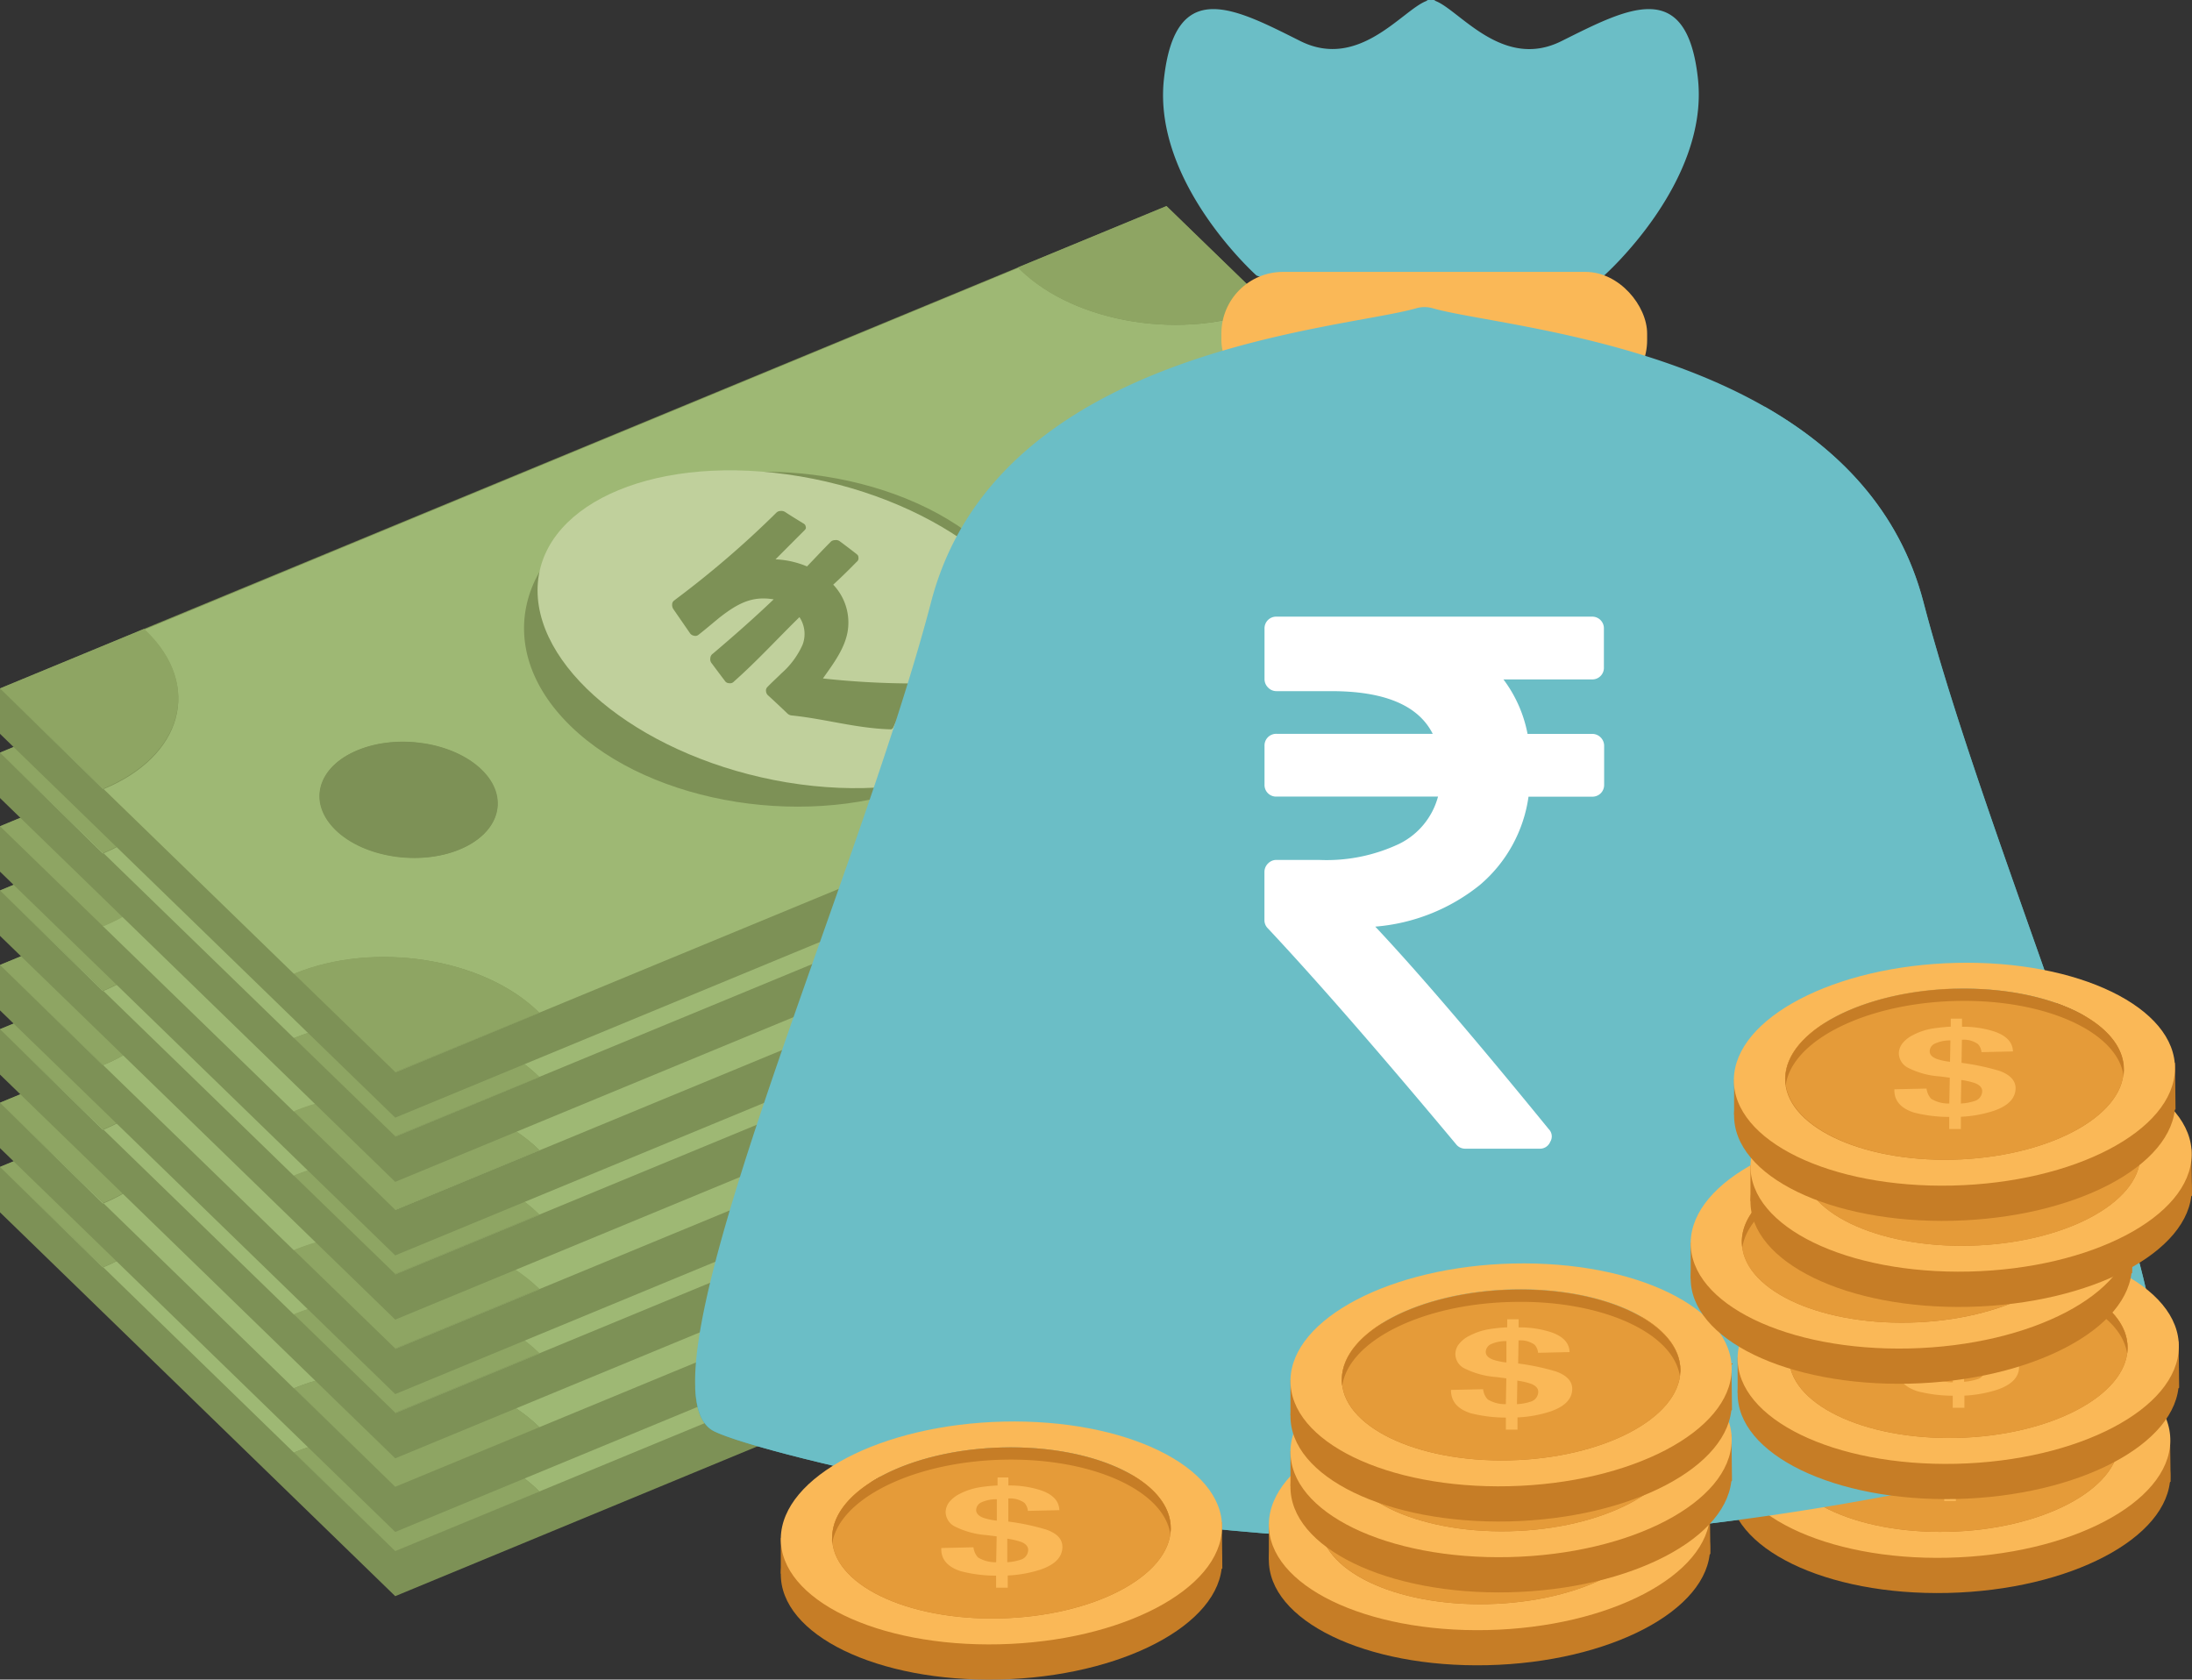 <svg xmlns="http://www.w3.org/2000/svg" viewBox="0 0 272.76 208.99"><rect x="0" y="0" width="272.76" height="208.99" fill="#333333" stroke="none"/><defs><style>.cls-1{fill:#6bbec6;}.cls-2{fill:#7d9156;}.cls-3{fill:#9eb874;}.cls-4{fill:#c0d09c;}.cls-5{fill:#8ea563;}.cls-6{fill:#fab857;}.cls-7{fill:#55a9ad;}.cls-8{fill:#c67d26;}.cls-9{fill:#e59b39;}.cls-10{fill:#fff;}</style></defs><title>Asset 1</title><g id="Layer_2" data-name="Layer 2"><g id="Layer_1-2" data-name="Layer 1"><path id="_Path_" data-name="&lt;Path&gt;" class="cls-1" d="M211.29,9.87c-1.36-12.89-8.82-8.82-17-4.75-7.29,3.64-12.67-3.85-15.66-5a.44.44,0,0,0-.18-.11,1.24,1.24,0,0,0-.39,0,1.26,1.26,0,0,0-.39,0,.36.36,0,0,0-.17.11c-3,1.13-8.38,8.62-15.67,5-8.14-4.07-15.6-8.14-17,4.75s11.53,24.42,11.53,24.42l19.87,6.91c0,.79,0,1.22,0,1.22l1.74-.6,1.75.6s0-.43,0-1.22l19.88-6.91S212.64,22.76,211.29,9.87Z"/><g id="_Group_" data-name="&lt;Group&gt;"><polygon id="_Path_2" data-name="&lt;Path&gt;" class="cls-2" points="181.72 120.69 157.96 97.61 145.15 85.17 126.65 92.82 17.93 137.79 0 145.2 0 150.85 12.82 163.3 49.18 198.61 194.33 138.58 194.33 132.93 181.72 120.69"/><g id="_Group_2" data-name="&lt;Group&gt;"><path id="_Compound_Path_" data-name="&lt;Compound Path&gt;" class="cls-3" d="M49.18,193,36.56,180.71l.07,0c9.87-4.08,23.47-2,30.38,4.76l.1.1L49.18,193m8-27.74c-5,2.07-11.92,1-15.43-2.42s-2.29-7.85,2.72-9.92,11.92-1,15.43,2.41,2.29,7.86-2.72,9.93m92.85-38.4c-5,2.07-11.92,1-15.43-2.42s-2.29-7.85,2.72-9.92,11.92-1,15.44,2.41,2.29,7.86-2.73,9.93m-34.58,30.05c-14.45,6-34.38,2.85-44.5-7s-6.61-22.65,7.84-28.62,34.38-2.86,44.51,7,6.61,22.65-7.85,28.63m11.16-64.05-108.72,45c.11.09.21.19.31.29,6.91,6.71,4.52,15.46-5.35,19.54l-.07,0L0,145.2,49.18,193l145.15-60-18.5,7.65-.11-.1c-6.91-6.71-4.51-15.46,5.35-19.54l.65-.25L158,97.61l-.63.28c-9.87,4.08-23.47,1.94-30.38-4.77l-.3-.3"/><path id="_Compound_Path_2" data-name="&lt;Compound Path&gt;" class="cls-4" d="M98.62,139.76l5.08,4.94a4.24,4.24,0,0,0,1.65-1.33c.37-.71.07-1.54-.91-2.49a4.7,4.7,0,0,0-2.86-1.27,13.72,13.72,0,0,0-3,.15M88.3,132.24c-1.06.46-1.65,1-1.79,1.58a2,2,0,0,0,.8,1.85,4.49,4.49,0,0,0,2.9,1.2,11.88,11.88,0,0,0,2.66-.2l-4.57-4.43m13.64,13.24-5.56-5.4-1.81.32a17.63,17.63,0,0,1-7,.1,9.62,9.62,0,0,1-4.59-2.44,6.24,6.24,0,0,1-1.64-2.37,3.75,3.75,0,0,1-.11-2.31,4.6,4.6,0,0,1,1.66-2.45,14.24,14.24,0,0,1,2.55-1.51l-1.73-1.68,1.8-.75,1.76,1.71a15.61,15.61,0,0,1,5.78-.95,11.27,11.27,0,0,1,7.75,3.05l-4.89,2a8.81,8.81,0,0,0-2.24-1.42,5.12,5.12,0,0,0-3.55.07l5,4.81a42.38,42.38,0,0,1,7.8-.62,9.86,9.86,0,0,1,6.35,2.71q3.28,3.18,1.33,6a9.83,9.83,0,0,1-3.92,3.09l2.62,2.54-1.8.75-2.59-2.52a21.11,21.11,0,0,1-6.58,1.18A11.91,11.91,0,0,1,90,145.79l5-2.07A11.83,11.83,0,0,0,98,145.56a7,7,0,0,0,4-.08M78.83,121.27c-14.45,6-18,18.79-7.84,28.62s30.05,13,44.5,7,18-18.8,7.85-28.63-30-13-44.51-7"/><path id="_Path_3" data-name="&lt;Path&gt;" class="cls-2" d="M44.51,152.88c-5,2.07-6.23,6.51-2.72,9.92s10.42,4.49,15.43,2.42,6.23-6.52,2.72-9.93-10.42-4.49-15.43-2.41"/><path id="_Path_4" data-name="&lt;Path&gt;" class="cls-2" d="M137.36,114.48c-5,2.07-6.23,6.51-2.72,9.92s10.42,4.49,15.43,2.42,6.23-6.52,2.73-9.93-10.42-4.49-15.44-2.41"/><path id="_Path_5" data-name="&lt;Path&gt;" class="cls-5" d="M17.93,137.79,0,145.2l12.82,12.45.07,0c9.87-4.08,12.26-12.83,5.35-19.54-.1-.1-.2-.2-.31-.29"/><path id="_Path_6" data-name="&lt;Path&gt;" class="cls-5" d="M36.63,180.68l-.07,0L49.18,193l17.93-7.42-.1-.1c-6.91-6.71-20.51-8.84-30.38-4.76"/><path id="_Path_7" data-name="&lt;Path&gt;" class="cls-5" d="M145.15,85.17l-18.5,7.65.3.3c6.91,6.71,20.51,8.85,30.38,4.77l.63-.28L145.15,85.17"/><path id="_Path_8" data-name="&lt;Path&gt;" class="cls-5" d="M181.07,120.94c-9.86,4.08-12.26,12.83-5.35,19.54l.11.1,18.5-7.65-12.61-12.24-.65.25"/><path id="_Compound_Path_3" data-name="&lt;Compound Path&gt;" class="cls-2" d="M103.7,144.7l-5.08-4.94a13.72,13.72,0,0,1,3-.15,4.7,4.7,0,0,1,2.86,1.27c1,1,1.28,1.78.91,2.49a4.24,4.24,0,0,1-1.65,1.33m-10.83-8a11.88,11.88,0,0,1-2.66.2,4.49,4.49,0,0,1-2.9-1.2,2,2,0,0,1-.8-1.85c.14-.59.73-1.12,1.79-1.58l4.57,4.43M85.47,127l-1.8.75,1.73,1.68a14.24,14.24,0,0,0-2.55,1.51,4.6,4.6,0,0,0-1.66,2.45,3.75,3.75,0,0,0,.11,2.31,6.24,6.24,0,0,0,1.64,2.37,9.62,9.62,0,0,0,4.59,2.44,17.63,17.63,0,0,0,7-.1l1.81-.32,5.56,5.4a7,7,0,0,1-4,.08A11.83,11.83,0,0,1,95,143.72l-5,2.07a11.91,11.91,0,0,0,8.23,3.67,21.11,21.11,0,0,0,6.58-1.18l2.59,2.52,1.8-.75-2.62-2.54a9.83,9.83,0,0,0,3.92-3.09q2-2.86-1.33-6a9.86,9.86,0,0,0-6.35-2.71,42.38,42.38,0,0,0-7.8.62l-5-4.81a5.12,5.12,0,0,1,3.55-.07,8.81,8.81,0,0,1,2.24,1.42l4.89-2A11.27,11.27,0,0,0,93,127.75a15.61,15.61,0,0,0-5.78.95L85.47,127"/></g></g><g id="_Group_3" data-name="&lt;Group&gt;"><polygon id="_Path_9" data-name="&lt;Path&gt;" class="cls-2" points="181.72 112.7 157.96 89.62 145.15 77.19 126.65 84.83 17.93 129.8 0 137.21 0 142.86 12.82 155.31 49.18 190.62 194.33 130.59 194.33 124.94 181.72 112.7"/><g id="_Group_4" data-name="&lt;Group&gt;"><path id="_Compound_Path_4" data-name="&lt;Compound Path&gt;" class="cls-3" d="M49.18,185,36.56,172.72l.07,0c9.87-4.08,23.47-1.95,30.38,4.76l.1.1L49.18,185m8-27.74c-5,2.07-11.92,1-15.43-2.42s-2.29-7.85,2.72-9.92,11.92-1,15.43,2.42,2.29,7.85-2.72,9.92m92.85-38.4c-5,2.07-11.92,1-15.43-2.42s-2.29-7.85,2.72-9.92,11.92-1,15.44,2.42,2.29,7.85-2.73,9.92m-34.58,30.05c-14.45,6-34.38,2.85-44.5-7s-6.61-22.64,7.84-28.62,34.38-2.86,44.51,7,6.61,22.65-7.85,28.63m11.16-64-108.72,45,.31.29c6.91,6.71,4.52,15.46-5.35,19.54l-.07,0L0,137.21,49.18,185l145.15-60-18.5,7.65-.11-.1c-6.91-6.71-4.51-15.46,5.35-19.54l.65-.25L158,89.62l-.63.28C147.46,94,133.86,91.84,127,85.14l-.3-.31"/><path id="_Compound_Path_5" data-name="&lt;Compound Path&gt;" class="cls-4" d="M98.62,131.77l5.08,4.94a4.24,4.24,0,0,0,1.65-1.33c.37-.71.07-1.54-.91-2.49a4.7,4.7,0,0,0-2.86-1.27,13.72,13.72,0,0,0-3,.15M88.3,124.25c-1.06.46-1.65,1-1.79,1.58a2,2,0,0,0,.8,1.86,4.54,4.54,0,0,0,2.9,1.19,11.88,11.88,0,0,0,2.66-.2l-4.57-4.43m13.64,13.24-5.56-5.4-1.81.32a17.63,17.63,0,0,1-7,.1,9.62,9.62,0,0,1-4.59-2.44,6.24,6.24,0,0,1-1.64-2.37,3.75,3.75,0,0,1-.11-2.31,4.6,4.6,0,0,1,1.66-2.45,14.24,14.24,0,0,1,2.55-1.51l-1.73-1.68,1.8-.75,1.76,1.71a15.61,15.61,0,0,1,5.78-.95,11.27,11.27,0,0,1,7.75,3l-4.89,2a8.46,8.46,0,0,0-2.24-1.41,5.06,5.06,0,0,0-3.55.06l5,4.81a41.25,41.25,0,0,1,7.8-.61,9.8,9.8,0,0,1,6.35,2.7c2.19,2.13,2.63,4.14,1.33,6.05a9.83,9.83,0,0,1-3.92,3.09l2.62,2.54-1.8.75-2.59-2.51a21.35,21.35,0,0,1-6.58,1.17A11.94,11.94,0,0,1,90,137.81l5-2.08A11.83,11.83,0,0,0,98,137.57a6.91,6.91,0,0,0,4-.08M78.83,113.28c-14.45,6-18,18.79-7.84,28.62s30.05,13,44.5,7,18-18.8,7.85-28.63-30-13-44.51-7"/><path id="_Path_10" data-name="&lt;Path&gt;" class="cls-2" d="M44.51,144.89c-5,2.07-6.23,6.51-2.72,9.92s10.42,4.49,15.43,2.42,6.23-6.52,2.72-9.92-10.42-4.5-15.43-2.42"/><path id="_Path_11" data-name="&lt;Path&gt;" class="cls-2" d="M137.36,106.49c-5,2.07-6.23,6.51-2.72,9.92s10.42,4.49,15.43,2.42,6.23-6.52,2.73-9.92-10.42-4.5-15.44-2.42"/><path id="_Path_12" data-name="&lt;Path&gt;" class="cls-5" d="M17.93,129.8,0,137.21l12.82,12.45.07,0c9.87-4.08,12.26-12.83,5.35-19.54l-.31-.29"/><path id="_Path_13" data-name="&lt;Path&gt;" class="cls-5" d="M36.63,172.69l-.07,0L49.18,185l17.93-7.42-.1-.1c-6.91-6.71-20.51-8.84-30.38-4.76"/><path id="_Path_14" data-name="&lt;Path&gt;" class="cls-5" d="M145.15,77.19l-18.5,7.64.3.31c6.91,6.7,20.51,8.84,30.38,4.76l.63-.28L145.15,77.19"/><path id="_Path_15" data-name="&lt;Path&gt;" class="cls-5" d="M181.07,113c-9.86,4.08-12.26,12.83-5.35,19.54l.11.1,18.5-7.65L181.72,112.7l-.65.25"/><path id="_Compound_Path_6" data-name="&lt;Compound Path&gt;" class="cls-2" d="M103.7,136.71l-5.08-4.94a13.72,13.72,0,0,1,3-.15,4.7,4.7,0,0,1,2.86,1.27c1,1,1.28,1.78.91,2.49a4.24,4.24,0,0,1-1.65,1.33m-10.83-8a11.88,11.88,0,0,1-2.66.2,4.54,4.54,0,0,1-2.9-1.19,2,2,0,0,1-.8-1.86c.14-.59.73-1.12,1.79-1.58l4.57,4.43M85.47,119l-1.8.75,1.73,1.68a14.24,14.24,0,0,0-2.55,1.51,4.6,4.6,0,0,0-1.66,2.45,3.75,3.75,0,0,0,.11,2.31,6.24,6.24,0,0,0,1.64,2.37,9.62,9.62,0,0,0,4.59,2.44,17.63,17.63,0,0,0,7-.1l1.81-.32,5.56,5.4a6.91,6.91,0,0,1-4,.08A11.83,11.83,0,0,1,95,135.73l-5,2.08a11.94,11.94,0,0,0,8.23,3.66,21.35,21.35,0,0,0,6.58-1.17l2.59,2.51,1.8-.75-2.62-2.54a9.83,9.83,0,0,0,3.92-3.09c1.3-1.91.86-3.92-1.33-6.05a9.8,9.8,0,0,0-6.35-2.7,41.25,41.25,0,0,0-7.8.61l-5-4.81a5.06,5.06,0,0,1,3.55-.06,8.46,8.46,0,0,1,2.24,1.41l4.89-2a11.27,11.27,0,0,0-7.75-3,15.61,15.61,0,0,0-5.78.95L85.47,119"/></g></g><g id="_Group_5" data-name="&lt;Group&gt;"><polygon id="_Path_16" data-name="&lt;Path&gt;" class="cls-2" points="181.72 103.54 157.96 80.47 145.15 68.03 126.65 75.68 17.93 120.64 0 128.06 0 133.71 12.82 146.15 49.18 181.46 194.33 121.44 194.33 115.78 181.72 103.54"/><g id="_Group_6" data-name="&lt;Group&gt;"><path id="_Compound_Path_7" data-name="&lt;Compound Path&gt;" class="cls-3" d="M49.18,175.81,36.56,163.56l.07,0c9.87-4.08,23.47-1.95,30.38,4.76l.1.11-17.93,7.41m8-27.74c-5,2.08-11.92,1-15.43-2.41s-2.29-7.86,2.72-9.93,11.92-1,15.43,2.42,2.29,7.85-2.72,9.92m92.85-38.4c-5,2.08-11.92,1-15.43-2.41s-2.29-7.86,2.72-9.93,11.92-1,15.44,2.42,2.29,7.85-2.73,9.92m-34.58,30.05c-14.45,6-34.38,2.86-44.5-7s-6.61-22.64,7.84-28.62,34.38-2.85,44.51,7,6.61,22.64-7.85,28.62m11.16-64-108.72,45,.31.3c6.91,6.71,4.52,15.45-5.35,19.53l-.07,0L0,128.06l49.18,47.75,145.15-60-18.5,7.66a1.14,1.14,0,0,1-.11-.11c-6.91-6.71-4.51-15.45,5.35-19.53l.65-.26L158,80.47l-.63.27c-9.87,4.08-23.47,2-30.38-4.76l-.3-.3"/><path id="_Compound_Path_8" data-name="&lt;Compound Path&gt;" class="cls-4" d="M98.62,122.61l5.08,4.94a4.16,4.16,0,0,0,1.65-1.33c.37-.7.07-1.53-.91-2.49a4.75,4.75,0,0,0-2.86-1.27,15.16,15.16,0,0,0-3,.15M88.3,115.09c-1.06.46-1.65,1-1.79,1.58a2,2,0,0,0,.8,1.86,4.49,4.49,0,0,0,2.9,1.19,11.78,11.78,0,0,0,2.66-.19l-4.57-4.44m13.64,13.24-5.56-5.39-1.81.32a17.82,17.82,0,0,1-7,.1,9.71,9.71,0,0,1-4.59-2.44,6.35,6.35,0,0,1-1.64-2.38,3.75,3.75,0,0,1-.11-2.31,4.6,4.6,0,0,1,1.66-2.45,14.87,14.87,0,0,1,2.55-1.51l-1.73-1.68,1.8-.74,1.76,1.7a15.58,15.58,0,0,1,5.78-.94,11.27,11.27,0,0,1,7.75,3l-4.89,2a8.46,8.46,0,0,0-2.24-1.41,5.06,5.06,0,0,0-3.55.06l5,4.82a41.49,41.49,0,0,1,7.8-.62,9.81,9.81,0,0,1,6.35,2.71q3.28,3.18,1.33,6a9.93,9.93,0,0,1-3.92,3.1l2.62,2.54-1.8.74-2.59-2.51a21.35,21.35,0,0,1-6.58,1.17A11.85,11.85,0,0,1,90,128.65l5-2.08A11.52,11.52,0,0,0,98,128.41a6.91,6.91,0,0,0,4-.08M78.83,104.12c-14.45,6-18,18.79-7.84,28.62s30.05,13,44.5,7,18-18.79,7.85-28.62-30-13-44.51-7"/><path id="_Path_17" data-name="&lt;Path&gt;" class="cls-2" d="M44.51,135.73c-5,2.07-6.23,6.52-2.72,9.93s10.42,4.49,15.43,2.41,6.23-6.51,2.72-9.92-10.42-4.49-15.43-2.42"/><path id="_Path_18" data-name="&lt;Path&gt;" class="cls-2" d="M137.36,97.33c-5,2.07-6.23,6.52-2.72,9.93s10.42,4.49,15.43,2.41,6.23-6.51,2.73-9.92-10.42-4.49-15.44-2.42"/><path id="_Path_19" data-name="&lt;Path&gt;" class="cls-5" d="M17.93,120.64,0,128.06,12.82,140.5l.07,0c9.87-4.08,12.26-12.82,5.35-19.53l-.31-.3"/><path id="_Path_20" data-name="&lt;Path&gt;" class="cls-5" d="M36.63,163.53l-.07,0,12.62,12.25,17.93-7.41-.1-.11c-6.91-6.71-20.51-8.84-30.38-4.76"/><path id="_Path_21" data-name="&lt;Path&gt;" class="cls-5" d="M145.15,68l-18.5,7.65.3.3c6.91,6.71,20.51,8.84,30.38,4.76l.63-.27L145.15,68"/><path id="_Path_22" data-name="&lt;Path&gt;" class="cls-5" d="M181.07,103.8c-9.86,4.08-12.26,12.82-5.35,19.53a1.14,1.14,0,0,0,.11.11l18.5-7.66-12.61-12.24-.65.26"/><path id="_Compound_Path_9" data-name="&lt;Compound Path&gt;" class="cls-2" d="M103.7,127.55l-5.08-4.94a15.16,15.16,0,0,1,3-.15,4.75,4.75,0,0,1,2.86,1.27c1,1,1.28,1.79.91,2.49a4.16,4.16,0,0,1-1.65,1.33m-10.83-8a11.78,11.78,0,0,1-2.66.19,4.49,4.49,0,0,1-2.9-1.19,2,2,0,0,1-.8-1.86c.14-.59.73-1.12,1.79-1.58l4.57,4.44m-7.4-9.68-1.8.74,1.73,1.68a14.87,14.87,0,0,0-2.55,1.51,4.6,4.6,0,0,0-1.66,2.45,3.75,3.75,0,0,0,.11,2.31,6.35,6.35,0,0,0,1.64,2.38,9.71,9.71,0,0,0,4.59,2.44,17.82,17.82,0,0,0,7-.1l1.81-.32,5.56,5.39a6.91,6.91,0,0,1-4,.08A11.52,11.52,0,0,1,95,126.57l-5,2.08a11.85,11.85,0,0,0,8.23,3.66,21.35,21.35,0,0,0,6.58-1.17l2.59,2.51,1.8-.74-2.62-2.54a9.93,9.93,0,0,0,3.92-3.1q2-2.86-1.33-6a9.81,9.81,0,0,0-6.35-2.71,41.49,41.49,0,0,0-7.8.62l-5-4.82a5.06,5.06,0,0,1,3.55-.06,8.46,8.46,0,0,1,2.24,1.41l4.89-2a11.27,11.27,0,0,0-7.75-3,15.58,15.58,0,0,0-5.78.94l-1.76-1.7"/></g></g><g id="_Group_7" data-name="&lt;Group&gt;"><polygon id="_Path_23" data-name="&lt;Path&gt;" class="cls-2" points="181.72 95.55 157.96 72.48 145.15 60.04 126.65 67.69 17.93 112.65 0 120.07 0 125.72 12.82 138.16 49.18 173.47 194.33 113.45 194.33 107.8 181.72 95.55"/><g id="_Group_8" data-name="&lt;Group&gt;"><path id="_Compound_Path_10" data-name="&lt;Compound Path&gt;" class="cls-3" d="M49.18,167.82,36.56,155.57l.07,0c9.87-4.08,23.47-1.95,30.38,4.76l.1.11-17.93,7.41m8-27.74c-5,2.08-11.92,1-15.43-2.41s-2.29-7.86,2.72-9.93,11.92-1,15.43,2.42,2.29,7.85-2.72,9.92m92.85-38.4c-5,2.08-11.92,1-15.43-2.41s-2.29-7.86,2.72-9.93,11.92-1,15.44,2.42,2.29,7.85-2.73,9.92m-34.58,30c-14.45,6-34.38,2.86-44.5-7s-6.61-22.65,7.84-28.63,34.38-2.85,44.51,7,6.61,22.64-7.85,28.62m11.16-64-108.72,45,.31.3c6.91,6.71,4.52,15.45-5.35,19.53l-.07,0L0,120.07l49.18,47.75,145.15-60-18.5,7.65-.11-.11c-6.91-6.71-4.51-15.45,5.35-19.53l.65-.26L158,72.48l-.63.27c-9.87,4.08-23.47,2-30.38-4.76l-.3-.3"/><path id="_Compound_Path_11" data-name="&lt;Compound Path&gt;" class="cls-4" d="M98.62,114.62l5.08,4.94a4.16,4.16,0,0,0,1.65-1.33c.37-.7.07-1.53-.91-2.48a4.71,4.71,0,0,0-2.86-1.28,15.16,15.16,0,0,0-3,.15M88.3,107.1c-1.06.47-1.65,1-1.79,1.58a2,2,0,0,0,.8,1.86,4.49,4.49,0,0,0,2.9,1.2,12.51,12.51,0,0,0,2.66-.2L88.3,107.1m13.64,13.24L96.38,115l-1.81.32a17.82,17.82,0,0,1-7,.1,9.71,9.71,0,0,1-4.59-2.44,6.4,6.4,0,0,1-1.64-2.37,3.78,3.78,0,0,1-.11-2.32,4.6,4.6,0,0,1,1.66-2.45,14.87,14.87,0,0,1,2.55-1.51l-1.73-1.68,1.8-.74,1.76,1.7a15.58,15.58,0,0,1,5.78-.94,11.27,11.27,0,0,1,7.75,3l-4.89,2a8.73,8.73,0,0,0-2.24-1.41,5.06,5.06,0,0,0-3.55.06l5,4.82a41.49,41.49,0,0,1,7.8-.62,9.86,9.86,0,0,1,6.35,2.71c2.19,2.12,2.63,4.14,1.33,6a9.93,9.93,0,0,1-3.92,3.1l2.62,2.54-1.8.74-2.59-2.51a21.35,21.35,0,0,1-6.58,1.17A11.85,11.85,0,0,1,90,120.66l5-2.08A11.24,11.24,0,0,0,98,120.42a6.82,6.82,0,0,0,4-.08M78.83,96.13c-14.45,6-18,18.8-7.84,28.63s30.05,13,44.5,7,18-18.79,7.85-28.62-30-13-44.51-7"/><path id="_Path_24" data-name="&lt;Path&gt;" class="cls-2" d="M44.51,127.74c-5,2.07-6.23,6.52-2.72,9.93s10.42,4.49,15.43,2.41,6.23-6.51,2.72-9.92-10.42-4.49-15.43-2.42"/><path id="_Path_25" data-name="&lt;Path&gt;" class="cls-2" d="M137.36,89.34c-5,2.07-6.23,6.52-2.72,9.93s10.42,4.49,15.43,2.41,6.23-6.51,2.73-9.92-10.42-4.49-15.44-2.42"/><path id="_Path_26" data-name="&lt;Path&gt;" class="cls-5" d="M17.93,112.65,0,120.07l12.82,12.44.07,0c9.87-4.08,12.26-12.82,5.35-19.53l-.31-.3"/><path id="_Path_27" data-name="&lt;Path&gt;" class="cls-5" d="M36.63,155.54l-.07,0,12.62,12.25,17.93-7.41-.1-.11c-6.91-6.71-20.51-8.84-30.38-4.76"/><path id="_Path_28" data-name="&lt;Path&gt;" class="cls-5" d="M145.15,60l-18.5,7.65.3.3c6.91,6.71,20.51,8.84,30.38,4.76l.63-.27L145.15,60"/><path id="_Path_29" data-name="&lt;Path&gt;" class="cls-5" d="M181.07,95.81c-9.86,4.08-12.26,12.82-5.35,19.53l.11.11,18.5-7.65L181.72,95.55l-.65.26"/><path id="_Compound_Path_12" data-name="&lt;Compound Path&gt;" class="cls-2" d="M103.7,119.56l-5.08-4.94a15.16,15.16,0,0,1,3-.15,4.71,4.71,0,0,1,2.86,1.28c1,1,1.28,1.78.91,2.48a4.16,4.16,0,0,1-1.65,1.33m-10.83-8a12.51,12.51,0,0,1-2.66.2,4.49,4.49,0,0,1-2.9-1.2,2,2,0,0,1-.8-1.86c.14-.59.73-1.11,1.79-1.58l4.57,4.44m-7.4-9.68-1.8.74,1.73,1.68a14.87,14.87,0,0,0-2.55,1.51,4.6,4.6,0,0,0-1.66,2.45,3.78,3.78,0,0,0,.11,2.32,6.4,6.4,0,0,0,1.64,2.37,9.71,9.71,0,0,0,4.59,2.44,17.82,17.82,0,0,0,7-.1l1.81-.32,5.56,5.39a6.82,6.82,0,0,1-4,.08A11.24,11.24,0,0,1,95,118.58l-5,2.08a11.85,11.85,0,0,0,8.23,3.66,21.35,21.35,0,0,0,6.58-1.17l2.59,2.51,1.8-.74-2.62-2.54a9.93,9.93,0,0,0,3.92-3.1c1.3-1.9.86-3.92-1.33-6a9.86,9.86,0,0,0-6.35-2.71,41.49,41.49,0,0,0-7.8.62l-5-4.82a5.06,5.06,0,0,1,3.55-.06,8.73,8.73,0,0,1,2.24,1.41l4.89-2a11.27,11.27,0,0,0-7.75-3,15.58,15.58,0,0,0-5.78.94l-1.76-1.7"/></g></g><g id="_Group_9" data-name="&lt;Group&gt;"><polygon id="_Path_30" data-name="&lt;Path&gt;" class="cls-2" points="181.72 86.28 157.96 63.21 145.15 50.77 126.65 58.42 17.93 103.38 0 110.8 0 116.45 12.82 128.89 49.18 164.2 194.33 104.18 194.33 98.53 181.72 86.28"/><g id="_Group_10" data-name="&lt;Group&gt;"><path id="_Compound_Path_13" data-name="&lt;Compound Path&gt;" class="cls-3" d="M49.18,158.55,36.56,146.3l.07,0c9.87-4.08,23.47-2,30.38,4.76l.1.11-17.93,7.41m8-27.74c-5,2.08-11.92,1-15.43-2.41s-2.29-7.86,2.72-9.93,11.92-1,15.43,2.42,2.29,7.85-2.72,9.92m92.85-38.4c-5,2.08-11.92,1-15.43-2.41s-2.29-7.86,2.72-9.93,11.92-1,15.44,2.42,2.29,7.85-2.73,9.92m-34.58,30.05c-14.45,6-34.38,2.86-44.5-7s-6.61-22.65,7.84-28.63,34.38-2.85,44.51,7,6.61,22.64-7.85,28.62m11.16-64-108.72,45,.31.3c6.91,6.71,4.52,15.45-5.35,19.53l-.07,0L0,110.8l49.18,47.75,145.15-60-18.5,7.65a1.14,1.14,0,0,1-.11-.11c-6.91-6.7-4.51-15.45,5.35-19.53l.65-.26L158,63.21l-.63.27c-9.87,4.08-23.47,2-30.38-4.76l-.3-.3"/><path id="_Compound_Path_14" data-name="&lt;Compound Path&gt;" class="cls-4" d="M98.62,105.35l5.08,4.94a4.16,4.16,0,0,0,1.65-1.33c.37-.7.07-1.53-.91-2.48a4.71,4.71,0,0,0-2.86-1.28,15.16,15.16,0,0,0-3,.15M88.3,97.83c-1.06.47-1.65,1-1.79,1.58a2,2,0,0,0,.8,1.86,4.49,4.49,0,0,0,2.9,1.2,12.51,12.51,0,0,0,2.66-.2L88.3,97.83m13.64,13.24-5.56-5.39-1.81.32a17.82,17.82,0,0,1-7,.1,9.71,9.71,0,0,1-4.59-2.44,6.4,6.4,0,0,1-1.64-2.37A3.78,3.78,0,0,1,81.19,99a4.64,4.64,0,0,1,1.66-2.45A14.87,14.87,0,0,1,85.4,95l-1.73-1.68,1.8-.74,1.76,1.7A15.58,15.58,0,0,1,93,93.35a11.27,11.27,0,0,1,7.75,3l-4.89,2A8.73,8.73,0,0,0,93.63,97a5.11,5.11,0,0,0-3.55.06l5,4.82a41.49,41.49,0,0,1,7.8-.62,9.86,9.86,0,0,1,6.35,2.71c2.19,2.12,2.63,4.14,1.33,6a9.93,9.93,0,0,1-3.92,3.1l2.62,2.54-1.8.74-2.59-2.51a21.35,21.35,0,0,1-6.58,1.17A11.85,11.85,0,0,1,90,111.39l5-2.08A11.24,11.24,0,0,0,98,111.15a6.82,6.82,0,0,0,4-.08M78.83,86.86c-14.45,6-18,18.8-7.84,28.63s30.05,13,44.5,7,18-18.79,7.85-28.62-30-13-44.51-7"/><path id="_Path_31" data-name="&lt;Path&gt;" class="cls-2" d="M44.51,118.47c-5,2.07-6.23,6.52-2.72,9.93s10.42,4.49,15.43,2.41,6.23-6.51,2.72-9.92-10.42-4.49-15.43-2.42"/><path id="_Path_32" data-name="&lt;Path&gt;" class="cls-2" d="M137.36,80.07c-5,2.07-6.23,6.52-2.72,9.93s10.42,4.49,15.43,2.41,6.23-6.51,2.73-9.92S142.38,78,137.36,80.07"/><path id="_Path_33" data-name="&lt;Path&gt;" class="cls-5" d="M17.93,103.38,0,110.8l12.82,12.44.07,0c9.87-4.08,12.26-12.82,5.35-19.53l-.31-.3"/><path id="_Path_34" data-name="&lt;Path&gt;" class="cls-5" d="M36.63,146.27l-.07,0,12.62,12.25,17.93-7.41L67,151c-6.91-6.71-20.51-8.84-30.38-4.76"/><path id="_Path_35" data-name="&lt;Path&gt;" class="cls-5" d="M145.15,50.77l-18.5,7.65.3.3c6.91,6.71,20.51,8.84,30.38,4.76l.63-.27L145.15,50.77"/><path id="_Path_36" data-name="&lt;Path&gt;" class="cls-5" d="M181.07,86.54c-9.86,4.08-12.26,12.83-5.35,19.53a1.14,1.14,0,0,0,.11.11l18.5-7.65L181.72,86.28l-.65.26"/><path id="_Compound_Path_15" data-name="&lt;Compound Path&gt;" class="cls-2" d="M103.7,110.29l-5.08-4.94a15.16,15.16,0,0,1,3-.15,4.71,4.71,0,0,1,2.86,1.28c1,1,1.28,1.78.91,2.48a4.16,4.16,0,0,1-1.65,1.33m-10.83-8a12.51,12.51,0,0,1-2.66.2,4.49,4.49,0,0,1-2.9-1.2,2,2,0,0,1-.8-1.86c.14-.59.73-1.11,1.79-1.58l4.57,4.44m-7.4-9.68-1.8.74L85.4,95a14.87,14.87,0,0,0-2.55,1.51A4.64,4.64,0,0,0,81.19,99a3.78,3.78,0,0,0,.11,2.32,6.4,6.4,0,0,0,1.64,2.37,9.71,9.71,0,0,0,4.59,2.44,17.82,17.82,0,0,0,7-.1l1.81-.32,5.56,5.39a6.82,6.82,0,0,1-4,.08A11.24,11.24,0,0,1,95,109.31l-5,2.08a11.85,11.85,0,0,0,8.23,3.66,21.35,21.35,0,0,0,6.58-1.17l2.59,2.51,1.8-.74-2.62-2.54a9.93,9.93,0,0,0,3.92-3.1c1.3-1.9.86-3.92-1.33-6a9.86,9.86,0,0,0-6.35-2.71,41.49,41.49,0,0,0-7.8.62l-5-4.82A5.11,5.11,0,0,1,93.63,97a8.73,8.73,0,0,1,2.24,1.41l4.89-2a11.27,11.27,0,0,0-7.75-3,15.58,15.58,0,0,0-5.78.94l-1.76-1.7"/></g></g><g id="_Group_11" data-name="&lt;Group&gt;"><polygon id="_Path_37" data-name="&lt;Path&gt;" class="cls-2" points="181.72 78.29 157.96 55.22 145.15 42.78 126.65 50.43 17.93 95.39 0 102.81 0 108.46 12.82 120.9 49.18 156.21 194.33 96.19 194.33 90.54 181.72 78.29"/><g id="_Group_12" data-name="&lt;Group&gt;"><path id="_Compound_Path_16" data-name="&lt;Compound Path&gt;" class="cls-3" d="M49.18,150.56,36.56,138.31l.07,0C46.5,134.2,60.1,136.33,67,143l.1.11-17.93,7.41m8-27.73c-5,2.07-11.92,1-15.43-2.42s-2.29-7.85,2.72-9.93,11.92-1,15.43,2.42,2.29,7.85-2.72,9.93m92.85-38.4c-5,2.07-11.92,1-15.43-2.42s-2.29-7.85,2.72-9.93,11.92-1,15.44,2.42,2.29,7.85-2.73,9.93m-34.58,30c-14.45,6-34.38,2.86-44.5-7s-6.61-22.65,7.84-28.63,34.38-2.85,44.51,7,6.61,22.64-7.85,28.62m11.16-64-108.72,45,.31.3c6.91,6.71,4.52,15.45-5.35,19.53l-.07,0L0,102.81l49.18,47.75,145.15-60-18.5,7.65-.11-.1c-6.91-6.71-4.51-15.46,5.35-19.54l.65-.26L158,55.22l-.63.27c-9.87,4.08-23.47,1.95-30.38-4.76l-.3-.3"/><path id="_Compound_Path_17" data-name="&lt;Compound Path&gt;" class="cls-4" d="M98.62,97.36l5.08,4.94a4.07,4.07,0,0,0,1.65-1.33c.37-.7.07-1.53-.91-2.48a4.64,4.64,0,0,0-2.86-1.27,14.25,14.25,0,0,0-3,.14M88.3,89.84c-1.06.47-1.65,1-1.79,1.58a2,2,0,0,0,.8,1.86,4.49,4.49,0,0,0,2.9,1.2,12.51,12.51,0,0,0,2.66-.2L88.3,89.84m13.64,13.25-5.56-5.4L94.57,98a17.63,17.63,0,0,1-7,.1,9.62,9.62,0,0,1-4.59-2.44A6.4,6.4,0,0,1,81.3,93.3,3.78,3.78,0,0,1,81.19,91a4.64,4.64,0,0,1,1.66-2.45A15,15,0,0,1,85.4,87l-1.73-1.68,1.8-.75,1.76,1.71a15.41,15.41,0,0,1,5.78-1,11.27,11.27,0,0,1,7.75,3l-4.89,2A8.73,8.73,0,0,0,93.63,89a5.17,5.17,0,0,0-3.55.06l5,4.82a41.49,41.49,0,0,1,7.8-.62A9.86,9.86,0,0,1,109.19,96c2.19,2.12,2.63,4.14,1.33,6a9.84,9.84,0,0,1-3.92,3.1l2.62,2.54-1.8.74-2.59-2.51a21.05,21.05,0,0,1-6.58,1.17A11.85,11.85,0,0,1,90,103.4l5-2.07A11.42,11.42,0,0,0,98,103.16a6.9,6.9,0,0,0,4-.07M78.83,78.87c-14.45,6-18,18.8-7.84,28.63s30.05,13,44.5,7,18-18.79,7.85-28.62-30-13-44.51-7"/><path id="_Path_38" data-name="&lt;Path&gt;" class="cls-2" d="M44.51,110.48c-5,2.08-6.23,6.52-2.72,9.93s10.42,4.49,15.43,2.42,6.23-6.52,2.72-9.93-10.42-4.49-15.43-2.42"/><path id="_Path_39" data-name="&lt;Path&gt;" class="cls-2" d="M137.36,72.08c-5,2.08-6.23,6.52-2.72,9.93s10.42,4.49,15.43,2.42,6.23-6.52,2.73-9.93S142.38,70,137.36,72.08"/><path id="_Path_40" data-name="&lt;Path&gt;" class="cls-5" d="M17.93,95.39,0,102.81l12.82,12.44.07,0c9.87-4.08,12.26-12.82,5.35-19.53l-.31-.3"/><path id="_Path_41" data-name="&lt;Path&gt;" class="cls-5" d="M36.63,138.28l-.07,0,12.62,12.25,17.93-7.41L67,143c-6.91-6.71-20.51-8.84-30.38-4.76"/><path id="_Path_42" data-name="&lt;Path&gt;" class="cls-5" d="M145.15,42.78l-18.5,7.65.3.3c6.91,6.71,20.51,8.84,30.38,4.76l.63-.27L145.15,42.78"/><path id="_Path_43" data-name="&lt;Path&gt;" class="cls-5" d="M181.07,78.55c-9.86,4.08-12.26,12.83-5.35,19.54l.11.1,18.5-7.65L181.72,78.29l-.65.26"/><path id="_Compound_Path_18" data-name="&lt;Compound Path&gt;" class="cls-2" d="M103.7,102.3l-5.08-4.94a14.25,14.25,0,0,1,3-.14,4.64,4.64,0,0,1,2.86,1.27c1,1,1.28,1.78.91,2.48a4.07,4.07,0,0,1-1.65,1.33m-10.83-8a12.51,12.51,0,0,1-2.66.2,4.49,4.49,0,0,1-2.9-1.2,2,2,0,0,1-.8-1.86c.14-.59.73-1.11,1.79-1.58l4.57,4.44m-7.4-9.68-1.8.75L85.4,87a15,15,0,0,0-2.55,1.5A4.64,4.64,0,0,0,81.19,91a3.78,3.78,0,0,0,.11,2.32,6.4,6.4,0,0,0,1.64,2.37,9.62,9.62,0,0,0,4.59,2.44,17.63,17.63,0,0,0,7-.1l1.81-.32,5.56,5.4a6.9,6.9,0,0,1-4,.07A11.42,11.42,0,0,1,95,101.33l-5,2.07a11.85,11.85,0,0,0,8.23,3.66,21.05,21.05,0,0,0,6.58-1.17l2.59,2.51,1.8-.74-2.62-2.54a9.84,9.84,0,0,0,3.92-3.1c1.3-1.9.86-3.92-1.33-6a9.86,9.86,0,0,0-6.35-2.71,41.49,41.49,0,0,0-7.8.62l-5-4.82A5.17,5.17,0,0,1,93.63,89a8.73,8.73,0,0,1,2.24,1.41l4.89-2a11.27,11.27,0,0,0-7.75-3,15.41,15.41,0,0,0-5.78,1L85.47,84.6"/></g></g><g id="_Group_13" data-name="&lt;Group&gt;"><polygon id="_Path_44" data-name="&lt;Path&gt;" class="cls-2" points="181.72 69.14 157.96 46.06 145.15 33.62 126.65 41.27 17.93 86.24 0 93.65 0 99.3 12.82 111.75 49.18 147.06 194.33 87.03 194.33 81.38 181.72 69.14"/><g id="_Group_14" data-name="&lt;Group&gt;"><path id="_Compound_Path_19" data-name="&lt;Compound Path&gt;" class="cls-3" d="M49.18,141.41,36.56,129.16l.07,0c9.87-4.08,23.47-1.95,30.38,4.76l.1.1-17.93,7.42m8-27.74c-5,2.07-11.92,1-15.43-2.42s-2.29-7.85,2.72-9.92,11.92-1,15.43,2.41,2.29,7.86-2.72,9.93m92.85-38.4c-5,2.07-11.92,1-15.43-2.42s-2.29-7.85,2.72-9.92,11.92-1,15.44,2.41,2.29,7.86-2.73,9.93m-34.58,30.05c-14.45,6-34.38,2.85-44.5-7s-6.61-22.65,7.84-28.62,34.38-2.86,44.51,7,6.61,22.65-7.85,28.63m11.16-64-108.72,45c.11.09.21.19.31.29,6.91,6.71,4.52,15.46-5.35,19.54l-.07,0L0,93.65l49.18,47.76,145.15-60L175.83,89l-.11-.1c-6.91-6.71-4.51-15.46,5.35-19.54l.65-.25L158,46.06l-.63.27c-9.87,4.08-23.47,2-30.38-4.76l-.3-.3"/><path id="_Compound_Path_20" data-name="&lt;Compound Path&gt;" class="cls-4" d="M98.62,88.21l5.08,4.94a4.24,4.24,0,0,0,1.65-1.33c.37-.71.07-1.54-.91-2.49a4.7,4.7,0,0,0-2.86-1.27,13.72,13.72,0,0,0-3,.15M88.3,80.69c-1.06.46-1.65,1-1.79,1.58a2,2,0,0,0,.8,1.85,4.49,4.49,0,0,0,2.9,1.2,11.88,11.88,0,0,0,2.66-.2L88.3,80.69m13.64,13.24-5.56-5.4-1.81.32a17.63,17.63,0,0,1-7,.1,9.62,9.62,0,0,1-4.59-2.44,6.24,6.24,0,0,1-1.64-2.37,3.75,3.75,0,0,1-.11-2.31,4.6,4.6,0,0,1,1.66-2.45,14.24,14.24,0,0,1,2.55-1.51l-1.73-1.68,1.8-.75,1.76,1.71a15.61,15.61,0,0,1,5.78-1,11.27,11.27,0,0,1,7.75,3l-4.89,2a8.81,8.81,0,0,0-2.24-1.42,5.12,5.12,0,0,0-3.55.07l5,4.81a42.38,42.38,0,0,1,7.8-.62,9.86,9.86,0,0,1,6.35,2.71q3.28,3.18,1.33,6.05A9.83,9.83,0,0,1,106.6,96l2.62,2.54-1.8.75-2.59-2.52a21.11,21.11,0,0,1-6.58,1.18A11.91,11.91,0,0,1,90,94.24l5-2.07A11.83,11.83,0,0,0,98,94a7,7,0,0,0,4-.08M78.83,69.72c-14.45,6-18,18.79-7.84,28.62s30.05,13,44.5,7,18-18.8,7.85-28.63-30-12.95-44.51-7"/><path id="_Path_45" data-name="&lt;Path&gt;" class="cls-2" d="M44.51,101.33c-5,2.07-6.23,6.51-2.72,9.92s10.42,4.49,15.43,2.42,6.23-6.52,2.72-9.93-10.42-4.49-15.43-2.41"/><path id="_Path_46" data-name="&lt;Path&gt;" class="cls-2" d="M137.36,62.93c-5,2.07-6.23,6.51-2.72,9.92s10.42,4.49,15.43,2.42,6.23-6.52,2.73-9.93-10.42-4.49-15.44-2.41"/><path id="_Path_47" data-name="&lt;Path&gt;" class="cls-5" d="M17.93,86.24,0,93.65,12.82,106.1l.07,0c9.87-4.08,12.26-12.83,5.35-19.54-.1-.1-.2-.2-.31-.29"/><path id="_Path_48" data-name="&lt;Path&gt;" class="cls-5" d="M36.63,129.13l-.07,0,12.62,12.25L67.11,134l-.1-.1c-6.91-6.71-20.51-8.84-30.38-4.76"/><path id="_Path_49" data-name="&lt;Path&gt;" class="cls-5" d="M145.15,33.62l-18.5,7.65.3.3c6.91,6.71,20.51,8.84,30.38,4.76l.63-.27L145.15,33.62"/><path id="_Path_50" data-name="&lt;Path&gt;" class="cls-5" d="M181.07,69.39c-9.86,4.08-12.26,12.83-5.35,19.54l.11.1,18.5-7.65L181.72,69.14l-.65.25"/><path id="_Compound_Path_21" data-name="&lt;Compound Path&gt;" class="cls-2" d="M103.7,93.15l-5.08-4.94a13.72,13.72,0,0,1,3-.15,4.7,4.7,0,0,1,2.86,1.27c1,1,1.28,1.78.91,2.49a4.24,4.24,0,0,1-1.65,1.33m-10.83-8a11.88,11.88,0,0,1-2.66.2,4.49,4.49,0,0,1-2.9-1.2,2,2,0,0,1-.8-1.85c.14-.59.73-1.12,1.79-1.58l4.57,4.43m-7.4-9.68-1.8.75,1.73,1.68a14.24,14.24,0,0,0-2.55,1.51,4.6,4.6,0,0,0-1.66,2.45,3.75,3.75,0,0,0,.11,2.31,6.24,6.24,0,0,0,1.64,2.37A9.62,9.62,0,0,0,87.53,89a17.63,17.63,0,0,0,7-.1l1.81-.32,5.56,5.4A7,7,0,0,1,98,94,11.83,11.83,0,0,1,95,92.17l-5,2.07a11.91,11.91,0,0,0,8.23,3.67,21.11,21.11,0,0,0,6.58-1.18l2.59,2.52,1.8-.75L106.6,96a9.83,9.83,0,0,0,3.92-3.09q2-2.87-1.33-6.05a9.86,9.86,0,0,0-6.35-2.71,42.38,42.38,0,0,0-7.8.62l-5-4.81a5.12,5.12,0,0,1,3.55-.07,8.81,8.81,0,0,1,2.24,1.42l4.89-2a11.27,11.27,0,0,0-7.75-3,15.61,15.61,0,0,0-5.78,1l-1.76-1.71"/></g></g><polygon id="_Path_51" data-name="&lt;Path&gt;" class="cls-2" points="181.72 61.15 157.96 38.07 145.15 25.64 126.65 33.28 17.93 78.25 0 85.66 0 91.31 12.82 103.76 49.18 139.07 194.33 79.04 194.33 73.39 181.72 61.15"/><path id="_Compound_Path_22" data-name="&lt;Compound Path&gt;" class="cls-3" d="M49.18,133.42,36.56,121.17l.07,0c9.87-4.08,23.47-2,30.38,4.76l.1.1-17.93,7.42m8-27.74c-5,2.07-11.92,1-15.43-2.42s-2.29-7.85,2.72-9.92,11.92-1,15.43,2.42,2.29,7.85-2.72,9.92m92.85-38.4c-5,2.07-11.92,1-15.43-2.42s-2.29-7.85,2.72-9.92,11.92-1,15.44,2.42,2.29,7.85-2.73,9.92M115.49,97.33c-14.45,6-34.38,2.85-44.5-7S64.38,67.7,78.83,61.73s34.38-2.86,44.51,7,6.61,22.65-7.85,28.63m11.16-64-108.72,45,.31.29c6.91,6.71,4.52,15.46-5.35,19.54l-.07,0L0,85.66l49.18,47.76,145.15-60L175.83,81l-.11-.1c-6.91-6.71-4.51-15.46,5.35-19.54l.65-.25L158,38.07l-.63.28c-9.87,4.08-23.47,1.94-30.38-4.77q-.15-.13-.3-.3"/><path id="_Path_52" data-name="&lt;Path&gt;" class="cls-2" d="M44.51,93.34c-5,2.07-6.23,6.51-2.72,9.92s10.42,4.49,15.43,2.42,6.23-6.52,2.72-9.92-10.42-4.5-15.43-2.42"/><path id="_Path_53" data-name="&lt;Path&gt;" class="cls-2" d="M137.36,54.94c-5,2.07-6.23,6.51-2.72,9.92s10.42,4.49,15.43,2.42,6.23-6.52,2.73-9.92-10.42-4.5-15.44-2.42"/><path id="_Path_54" data-name="&lt;Path&gt;" class="cls-5" d="M17.93,78.25,0,85.66,12.82,98.11l.07,0C22.76,94,25.15,85.25,18.24,78.54l-.31-.29"/><path id="_Path_55" data-name="&lt;Path&gt;" class="cls-5" d="M36.63,121.14l-.07,0,12.62,12.25L67.11,126l-.1-.1c-6.91-6.71-20.51-8.84-30.38-4.76"/><path id="_Path_56" data-name="&lt;Path&gt;" class="cls-5" d="M145.15,25.64l-18.5,7.64q.15.16.3.3c6.91,6.71,20.51,8.85,30.38,4.77l.63-.28L145.15,25.64"/><path id="_Path_57" data-name="&lt;Path&gt;" class="cls-5" d="M181.07,61.4c-9.86,4.08-12.26,12.83-5.35,19.54l.11.1,18.5-7.65L181.72,61.15l-.65.25"/><rect id="_Rectangle_" data-name="&lt;Rectangle&gt;" class="cls-6" x="151.98" y="33.83" width="52.98" height="16.17" rx="7.68" ry="7.68"/><path id="_Path_58" data-name="&lt;Path&gt;" class="cls-7" d="M219.56,50.58c11.95,31.15,19.13,68.53-8.31,106.69-20.73,28.85-88.83,21.58-124.76,15.4.11,2.78.84,4.67,2.34,5.42,5.88,2.95,51.81,13.88,90.4,13.57,38.59.31,81.25-10.62,87.12-13.57,10.67-5.35-17.77-67.73-27-103.18C236.33,63.37,228.6,55.74,219.56,50.58Z"/><path class="cls-4" d="M130.38,83.12c0-10.83-14.73-21.65-32.49-24.1-17.31-2.4-31,4.09-31,14.44s13.72,21,31,23.89C115.65,100.29,130.38,94,130.38,83.12Z"/><path class="cls-2" d="M103.89,67.21a.73.73,0,0,0-.58.27c-1,1-1.92,2-2.89,3a11.29,11.29,0,0,0-3.92-.88L100.09,66c.19-.19.22-.26.17-.48s-.12-.29-.36-.43c-.65-.4-1.49-.91-2.14-1.34a.88.88,0,0,0-.63-.17.74.74,0,0,0-.55.24A120.09,120.09,0,0,1,84.15,74.52l-.23.18a.59.59,0,0,0-.28.51.92.92,0,0,0,.19.64l2,2.9a.75.75,0,0,0,.52.35A.6.6,0,0,0,86.9,79c.72-.55,2.13-1.75,2.69-2.2,2.21-1.71,4-2.68,6.68-2.22-2.46,2.35-5,4.58-7.57,6.76a.71.71,0,0,0-.31.58.76.76,0,0,0,.19.64c.49.66,1.1,1.48,1.6,2.13a.63.63,0,0,0,.55.32.65.65,0,0,0,.61-.22c2.82-2.49,5.4-5.32,8.14-8a3.78,3.78,0,0,1,.39,3.43,10.32,10.32,0,0,1-2.63,3.56c-.36.37-1.29,1.22-1.73,1.69a.6.6,0,0,0-.19.54.76.76,0,0,0,.28.54c.77.7,1.65,1.53,2.39,2.24a.9.9,0,0,0,.58.24c4.15.43,8,1.6,12.22,1.72.13,0,.26,0,.4-.32a29.71,29.71,0,0,1,2.21-4,1,1,0,0,0,.15-.9.64.64,0,0,0-.59-.49,105.23,105.23,0,0,1-10.56-.62c1.29-1.83,2.81-3.81,3.11-6.07a6.82,6.82,0,0,0-1.83-5.6c1-.91,2-1.9,2.91-2.83a.55.55,0,0,0,.23-.54c0-.24-.09-.33-.31-.5-.61-.48-1.38-1.06-2-1.52A.78.78,0,0,0,103.89,67.21Z"/><g id="_Group_15" data-name="&lt;Group&gt;"><path id="_Compound_Path_23" data-name="&lt;Compound Path&gt;" class="cls-8" d="M242.86,170.49c-15.16.35-27.56,6.84-27.7,14.49s12,13.58,27.2,13.23,27.56-6.84,27.7-14.5-12-13.57-27.2-13.22"/><path id="_Path_59" data-name="&lt;Path&gt;" class="cls-8" d="M215.16,185V180.6l54.87-2,.07,5.76L254,195.05l-16.36.53a132,132,0,0,1-12.87-3.48c-5.36-1.88-6.83-4.16-6.83-4.16s-1.07-.94-1.74-1.47A4.29,4.29,0,0,1,215.16,185Z"/><path id="_Compound_Path_24" data-name="&lt;Compound Path&gt;" class="cls-6" d="M242.42,190.6c-11.64.27-21-4.27-20.87-10.14s9.62-10.86,21.25-11.12,21,4.27,20.88,10.14-9.63,10.86-21.26,11.12m.44-24.49c-15.16.35-27.56,6.84-27.7,14.49s12,13.58,27.2,13.23,27.56-6.84,27.7-14.49-12-13.58-27.2-13.23"/><path id="_Path_60" data-name="&lt;Path&gt;" class="cls-9" d="M243.39,180.69l0,2.94a6.82,6.82,0,0,0,1.7-.31,1.3,1.3,0,0,0,1-1.22c0-.43-.28-.77-.85-1a8.9,8.9,0,0,0-1.75-.41"/><path id="_Path_61" data-name="&lt;Path&gt;" class="cls-9" d="M242,175.8a4.37,4.37,0,0,0-1.93.39,1.07,1.07,0,0,0-.64.93c0,.42.3.75.92,1a8,8,0,0,0,1.6.34l.05-2.64"/><path id="_Path_62" data-name="&lt;Path&gt;" class="cls-9" d="M241.89,183.69l.06-3.22-1.21-.15a10.66,10.66,0,0,1-4-1.08,2,2,0,0,1-1.13-1.79,2,2,0,0,1,.47-1.28,3.94,3.94,0,0,1,1.3-1,8.07,8.07,0,0,1,2.37-.79,19.42,19.42,0,0,1,2.31-.24l0-1,1.45,0,0,1a13.05,13.05,0,0,1,3.79.51c1.66.5,2.51,1.35,2.55,2.56l-3.92.09a1.66,1.66,0,0,0-.43-1,3,3,0,0,0-2-.54l0,2.87a28.17,28.17,0,0,1,4.73,1c1.32.49,2,1.22,2,2.18,0,1.26-1,2.2-2.81,2.82a15.84,15.84,0,0,1-4,.71l0,1.51-1.45,0,0-1.49a18,18,0,0,1-4.38-.55c-1.68-.54-2.5-1.5-2.45-2.89l4-.1a2.24,2.24,0,0,0,.56,1.26,4.13,4.13,0,0,0,2.27.61"/><path id="_Path_63" data-name="&lt;Path&gt;" class="cls-9" d="M242.8,169.34c-11.63.26-21.15,5.24-21.25,11.12s9.23,10.41,20.87,10.14,21.15-5.24,21.26-11.12-9.24-10.41-20.88-10.14"/><path id="_Path_64" data-name="&lt;Path&gt;" class="cls-8" d="M242.8,170.85c11.06-.25,20.05,3.84,20.82,9.29q0-.33.06-.66c.1-5.87-9.24-10.41-20.88-10.14s-21.15,5.24-21.25,11.12a5,5,0,0,0,0,.86C222.37,175.73,231.61,171.11,242.8,170.85Z"/><path id="_Compound_Path_25" data-name="&lt;Compound Path&gt;" class="cls-6" d="M243.34,183.63l0-2.94a8.9,8.9,0,0,1,1.75.41c.57.23.85.57.85,1a1.3,1.3,0,0,1-1,1.22,6.82,6.82,0,0,1-1.7.31M242,178.44a8,8,0,0,1-1.6-.34c-.62-.23-.93-.56-.92-1a1.07,1.07,0,0,1,.64-.93,4.37,4.37,0,0,1,1.93-.39l-.05,2.64m1.55-5.36-1.45,0,0,1a19.42,19.42,0,0,0-2.31.24,8.07,8.07,0,0,0-2.37.79,3.94,3.94,0,0,0-1.3,1,2,2,0,0,0-.47,1.28,2,2,0,0,0,1.13,1.79,10.66,10.66,0,0,0,4,1.08l1.21.15-.06,3.22a4.13,4.13,0,0,1-2.27-.61,2.24,2.24,0,0,1-.56-1.26l-4,.1c-.05,1.39.77,2.35,2.45,2.89a18,18,0,0,0,4.38.55l0,1.49,1.45,0,0-1.51a15.84,15.84,0,0,0,4-.71c1.85-.62,2.79-1.56,2.81-2.82,0-1-.64-1.69-2-2.18a28.17,28.17,0,0,0-4.73-1l0-2.87a3,3,0,0,1,2,.54,1.66,1.66,0,0,1,.43,1l3.92-.09c0-1.21-.89-2.06-2.55-2.56a13.05,13.05,0,0,0-3.79-.51l0-1"/><path id="_Path_65" data-name="&lt;Path&gt;" class="cls-1" d="M239.33,74.91c-8.22-31.54-51.64-33.83-61.07-36.56h0a3.7,3.7,0,0,0-2,0h0c-9.44,2.73-52.18,5-60.4,36.56-9.24,35.45-37.68,97.83-27,103.18,5.88,2.95,51.81,13.88,90.4,13.57,38.59.31,81.25-10.62,87.12-13.57C277,172.74,248.58,110.36,239.33,74.91Z"/></g><g id="_Group_16" data-name="&lt;Group&gt;"><path id="_Compound_Path_26" data-name="&lt;Compound Path&gt;" class="cls-8" d="M243.93,158.8c-15.16.35-27.57,6.84-27.71,14.49s12,13.58,27.2,13.23S271,179.68,271.12,172s-12-13.58-27.19-13.23"/><path id="_Path_66" data-name="&lt;Path&gt;" class="cls-8" d="M216.22,173.29v-4.38l54.88-2,.06,5.76-16.08,10.73-16.36.53a131.34,131.34,0,0,1-12.86-3.48c-5.36-1.88-6.84-4.16-6.84-4.16s-1.07-.94-1.74-1.47A4.29,4.29,0,0,1,216.22,173.29Z"/><path id="_Compound_Path_27" data-name="&lt;Compound Path&gt;" class="cls-6" d="M243.48,178.92c-11.63.26-21-4.28-20.87-10.15s9.62-10.86,21.26-11.12,21,4.27,20.87,10.14-9.63,10.86-21.26,11.13m.45-24.5c-15.16.35-27.57,6.84-27.71,14.49s12,13.58,27.2,13.23,27.56-6.84,27.7-14.49-12-13.58-27.19-13.23"/><path id="_Path_67" data-name="&lt;Path&gt;" class="cls-9" d="M244.45,169l0,2.94a6.72,6.72,0,0,0,1.7-.31,1.29,1.29,0,0,0,1-1.22c0-.43-.28-.76-.85-1a8.72,8.72,0,0,0-1.75-.41"/><path id="_Path_68" data-name="&lt;Path&gt;" class="cls-9" d="M243.09,164.11a4.55,4.55,0,0,0-1.93.39,1.07,1.07,0,0,0-.64.93c0,.42.3.75.92,1a8.16,8.16,0,0,0,1.61.34l0-2.64"/><path id="_Path_69" data-name="&lt;Path&gt;" class="cls-9" d="M243,172l.06-3.22-1.21-.15a10.6,10.6,0,0,1-4-1.08,2,2,0,0,1-.66-3.07,4,4,0,0,1,1.29-1,8.07,8.07,0,0,1,2.37-.79,19.66,19.66,0,0,1,2.31-.24l0-1,1.45,0,0,1a13,13,0,0,1,3.79.51c1.66.5,2.51,1.35,2.55,2.56l-3.92.09a1.6,1.6,0,0,0-.43-1,3,3,0,0,0-2-.54l0,2.87a27.94,27.94,0,0,1,4.73,1c1.33.49,2,1.22,2,2.18,0,1.27-1,2.21-2.8,2.82a15.92,15.92,0,0,1-4,.71l0,1.51-1.45,0,0-1.5a17.89,17.89,0,0,1-4.37-.55c-1.69-.54-2.51-1.5-2.45-2.89l4-.1a2.31,2.31,0,0,0,.56,1.26A4.13,4.13,0,0,0,243,172"/><path id="_Path_70" data-name="&lt;Path&gt;" class="cls-9" d="M243.87,157.65c-11.64.26-21.15,5.24-21.26,11.12s9.24,10.41,20.87,10.15,21.15-5.25,21.26-11.13-9.24-10.41-20.87-10.14"/><path id="_Path_71" data-name="&lt;Path&gt;" class="cls-8" d="M243.87,159.17c11.06-.26,20.05,3.83,20.82,9.28a4.65,4.65,0,0,0,.05-.66c.11-5.87-9.24-10.41-20.87-10.14s-21.15,5.24-21.26,11.12a5,5,0,0,0,0,.86C223.44,164,232.67,159.42,243.87,159.17Z"/><path id="_Compound_Path_28" data-name="&lt;Compound Path&gt;" class="cls-6" d="M244.4,171.94l0-2.94a8.72,8.72,0,0,1,1.75.41c.57.24.86.57.85,1a1.29,1.29,0,0,1-1,1.22,6.72,6.72,0,0,1-1.7.31m-1.35-5.19a8.16,8.16,0,0,1-1.61-.34c-.62-.23-.93-.56-.92-1a1.07,1.07,0,0,1,.64-.93,4.55,4.55,0,0,1,1.93-.39l0,2.64m1.54-5.36-1.45,0,0,1a19.66,19.66,0,0,0-2.31.24,8.07,8.07,0,0,0-2.37.79,4,4,0,0,0-1.29,1,2,2,0,0,0,.66,3.07,10.6,10.6,0,0,0,4,1.08l1.21.15L243,172a4.13,4.13,0,0,1-2.27-.61,2.31,2.31,0,0,1-.56-1.26l-4,.1c-.06,1.39.76,2.35,2.45,2.89a17.89,17.89,0,0,0,4.37.55l0,1.5,1.45,0,0-1.51a15.92,15.92,0,0,0,4-.71c1.84-.61,2.78-1.55,2.8-2.82,0-1-.63-1.69-2-2.18a27.94,27.94,0,0,0-4.73-1l0-2.87a3,3,0,0,1,2,.54,1.6,1.6,0,0,1,.43,1l3.92-.09c0-1.21-.89-2.06-2.55-2.56a13,13,0,0,0-3.79-.51l0-1"/></g><g id="_Group_17" data-name="&lt;Group&gt;"><path id="_Compound_Path_29" data-name="&lt;Compound Path&gt;" class="cls-8" d="M185.6,179.49c-15.16.35-27.57,6.84-27.71,14.49s12,13.57,27.2,13.22,27.56-6.83,27.7-14.49-12-13.57-27.19-13.22"/><path id="_Path_72" data-name="&lt;Path&gt;" class="cls-8" d="M157.89,194V189.6l54.87-2,.07,5.76L196.75,204l-16.36.54a131.34,131.34,0,0,1-12.86-3.48c-5.37-1.88-6.84-4.16-6.84-4.16s-1.07-.94-1.74-1.47A4.29,4.29,0,0,1,157.89,194Z"/><path id="_Compound_Path_30" data-name="&lt;Compound Path&gt;" class="cls-6" d="M185.15,199.6c-11.63.27-21-4.27-20.87-10.15s9.62-10.85,21.26-11.12,21,4.28,20.87,10.15-9.63,10.85-21.26,11.12m.45-24.49c-15.16.35-27.57,6.84-27.71,14.49s12,13.57,27.2,13.23,27.56-6.84,27.7-14.5-12-13.57-27.19-13.22"/><path id="_Path_73" data-name="&lt;Path&gt;" class="cls-9" d="M186.12,189.68l-.05,2.95a6.82,6.82,0,0,0,1.7-.31,1.3,1.3,0,0,0,.95-1.22c0-.43-.28-.77-.85-1a10.4,10.4,0,0,0-1.75-.41"/><path id="_Path_74" data-name="&lt;Path&gt;" class="cls-9" d="M184.76,184.79a4.35,4.35,0,0,0-1.93.4,1.07,1.07,0,0,0-.64.93c0,.42.3.75.92,1a9,9,0,0,0,1.61.34l0-2.65"/><path id="_Path_75" data-name="&lt;Path&gt;" class="cls-9" d="M184.62,192.68l.06-3.21-1.21-.15a10.38,10.38,0,0,1-4-1.09,2,2,0,0,1-1.14-1.78,2.1,2.1,0,0,1,.48-1.29,4.12,4.12,0,0,1,1.29-1,8.07,8.07,0,0,1,2.37-.79,21.59,21.59,0,0,1,2.31-.25l0-1,1.45,0,0,1a12.66,12.66,0,0,1,3.79.51q2.49.75,2.55,2.55l-3.92.09a1.65,1.65,0,0,0-.43-1,3,3,0,0,0-2-.55l-.05,2.87a28.68,28.68,0,0,1,4.73,1c1.33.49,2,1.22,2,2.18,0,1.26-1,2.2-2.81,2.82a16.29,16.29,0,0,1-4,.71l0,1.51-1.45,0,0-1.5a17.5,17.5,0,0,1-4.37-.54c-1.69-.54-2.51-1.5-2.46-2.9l4-.09a2.31,2.31,0,0,0,.56,1.26,4.05,4.05,0,0,0,2.27.6"/><path id="_Path_76" data-name="&lt;Path&gt;" class="cls-9" d="M185.54,178.33c-11.64.27-21.16,5.25-21.26,11.12s9.24,10.42,20.87,10.15,21.15-5.24,21.26-11.12-9.24-10.42-20.87-10.15"/><path id="_Path_77" data-name="&lt;Path&gt;" class="cls-8" d="M185.54,179.85c11.06-.25,20.05,3.84,20.82,9.29a4.89,4.89,0,0,0,0-.66c.11-5.87-9.24-10.42-20.87-10.15s-21.16,5.25-21.26,11.12a4.91,4.91,0,0,0,.05.86C165.11,184.73,174.34,180.11,185.54,179.85Z"/><path id="_Compound_Path_31" data-name="&lt;Compound Path&gt;" class="cls-6" d="M186.07,192.63l.05-2.95a10.4,10.4,0,0,1,1.75.41c.57.24.86.58.85,1a1.3,1.3,0,0,1-.95,1.22,6.82,6.82,0,0,1-1.7.31m-1.35-5.19a9,9,0,0,1-1.61-.34c-.62-.23-.93-.56-.92-1a1.07,1.07,0,0,1,.64-.93,4.35,4.35,0,0,1,1.93-.4l0,2.65m1.54-5.36-1.45,0,0,1a21.59,21.59,0,0,0-2.31.25,8.07,8.07,0,0,0-2.37.79,4.12,4.12,0,0,0-1.29,1,2.1,2.1,0,0,0-.48,1.29,2,2,0,0,0,1.14,1.78,10.38,10.38,0,0,0,4,1.09l1.21.15-.06,3.21a4.05,4.05,0,0,1-2.27-.6,2.31,2.31,0,0,1-.56-1.26l-4,.09c0,1.4.77,2.36,2.46,2.9a17.5,17.5,0,0,0,4.37.54l0,1.5,1.45,0,0-1.51a16.29,16.29,0,0,0,4-.71c1.85-.62,2.79-1.56,2.81-2.82,0-1-.63-1.69-2-2.18a28.68,28.68,0,0,0-4.73-1l.05-2.87a3,3,0,0,1,2,.55,1.65,1.65,0,0,1,.43,1l3.92-.09q-.06-1.8-2.55-2.55a12.66,12.66,0,0,0-3.79-.51l0-1"/></g><g id="_Group_18" data-name="&lt;Group&gt;"><path id="_Compound_Path_32" data-name="&lt;Compound Path&gt;" class="cls-8" d="M188.28,170.41c-15.16.35-27.56,6.84-27.7,14.49s12,13.58,27.2,13.23,27.56-6.84,27.7-14.49-12-13.58-27.2-13.23"/><path id="_Path_78" data-name="&lt;Path&gt;" class="cls-8" d="M160.58,184.9v-4.37l54.87-2.05.07,5.77L199.44,195l-16.36.53A128.89,128.89,0,0,1,170.21,192c-5.36-1.88-6.83-4.16-6.83-4.16s-1.07-.93-1.74-1.47A4.29,4.29,0,0,1,160.58,184.9Z"/><path id="_Compound_Path_33" data-name="&lt;Compound Path&gt;" class="cls-6" d="M187.84,190.53c-11.64.26-21-4.28-20.87-10.15s9.62-10.85,21.26-11.12,21,4.27,20.87,10.15-9.63,10.85-21.26,11.12m.44-24.49c-15.16.35-27.56,6.83-27.7,14.49s12,13.57,27.2,13.22,27.56-6.84,27.7-14.49-12-13.57-27.2-13.22"/><path id="_Path_79" data-name="&lt;Path&gt;" class="cls-9" d="M188.81,180.61l-.05,2.94a6.82,6.82,0,0,0,1.7-.31,1.29,1.29,0,0,0,.95-1.22c0-.43-.28-.76-.85-1a8.9,8.9,0,0,0-1.75-.41"/><path id="_Path_80" data-name="&lt;Path&gt;" class="cls-9" d="M187.45,175.72a4.52,4.52,0,0,0-1.93.39,1.07,1.07,0,0,0-.64.93c0,.42.3.75.92,1a8.19,8.19,0,0,0,1.6.34l0-2.64"/><path id="_Path_81" data-name="&lt;Path&gt;" class="cls-9" d="M187.31,183.61l.06-3.22-1.21-.15a10.72,10.72,0,0,1-4-1.08,2,2,0,0,1-1.13-1.79,2,2,0,0,1,.48-1.28,3.89,3.89,0,0,1,1.29-1,8.37,8.37,0,0,1,2.37-.79,19.66,19.66,0,0,1,2.31-.24l0-1,1.45,0,0,1a12.67,12.67,0,0,1,3.79.52q2.49.74,2.55,2.55l-3.92.09a1.66,1.66,0,0,0-.43-1,3,3,0,0,0-2-.54l-.05,2.87a28.17,28.17,0,0,1,4.73,1c1.33.5,2,1.22,2,2.18,0,1.27-1,2.21-2.81,2.82a15.84,15.84,0,0,1-4,.71l0,1.51-1.45,0,0-1.5a17.82,17.82,0,0,1-4.37-.55c-1.69-.54-2.51-1.5-2.46-2.89l4-.09A2.24,2.24,0,0,0,185,183a4.23,4.23,0,0,0,2.27.6"/><path id="_Path_82" data-name="&lt;Path&gt;" class="cls-9" d="M188.23,169.26c-11.64.27-21.16,5.25-21.26,11.12s9.23,10.41,20.87,10.15,21.15-5.25,21.26-11.12-9.24-10.42-20.87-10.15"/><path id="_Path_83" data-name="&lt;Path&gt;" class="cls-8" d="M188.23,170.78c11.05-.26,20.05,3.84,20.81,9.29q0-.33.06-.66c.1-5.88-9.24-10.42-20.87-10.15s-21.16,5.25-21.26,11.12a5,5,0,0,0,.05.86C167.79,175.66,177,171,188.23,170.78Z"/><path id="_Compound_Path_34" data-name="&lt;Compound Path&gt;" class="cls-6" d="M188.76,183.55l.05-2.94a8.9,8.9,0,0,1,1.75.41c.57.24.86.57.85,1a1.29,1.29,0,0,1-.95,1.22,6.82,6.82,0,0,1-1.7.31m-1.36-5.19a8.19,8.19,0,0,1-1.6-.34c-.62-.23-.93-.56-.92-1a1.07,1.07,0,0,1,.64-.93,4.52,4.52,0,0,1,1.93-.39l0,2.64M189,173l-1.45,0,0,1a19.66,19.66,0,0,0-2.31.24,8.37,8.37,0,0,0-2.37.79,3.89,3.89,0,0,0-1.29,1,2,2,0,0,0-.48,1.28,2,2,0,0,0,1.13,1.79,10.72,10.72,0,0,0,4,1.08l1.21.15-.06,3.22A4.23,4.23,0,0,1,185,183a2.24,2.24,0,0,1-.56-1.26l-4,.09c0,1.39.77,2.35,2.46,2.89a17.82,17.82,0,0,0,4.37.55l0,1.5,1.45,0,0-1.51a15.84,15.84,0,0,0,4-.71c1.85-.61,2.79-1.55,2.81-2.82,0-1-.63-1.68-2-2.18a28.17,28.17,0,0,0-4.73-1l.05-2.87a3,3,0,0,1,2,.54,1.66,1.66,0,0,1,.43,1l3.92-.09q-.06-1.82-2.55-2.55a12.67,12.67,0,0,0-3.79-.52l0-1"/></g><g id="_Group_19" data-name="&lt;Group&gt;"><path id="_Compound_Path_35" data-name="&lt;Compound Path&gt;" class="cls-8" d="M188.28,161.6c-15.16.35-27.56,6.83-27.7,14.49s12,13.57,27.2,13.22,27.56-6.84,27.7-14.49-12-13.57-27.2-13.22"/><path id="_Path_84" data-name="&lt;Path&gt;" class="cls-8" d="M160.58,176.09v-4.38l54.87-2.05.07,5.77-16.08,10.72-16.36.54a130.24,130.24,0,0,1-12.87-3.49c-5.36-1.87-6.83-4.15-6.83-4.15s-1.07-.94-1.74-1.48A4.2,4.2,0,0,1,160.58,176.09Z"/><path id="_Compound_Path_36" data-name="&lt;Compound Path&gt;" class="cls-6" d="M187.84,181.71c-11.64.27-21-4.28-20.87-10.15s9.62-10.85,21.26-11.12,21,4.28,20.87,10.15-9.63,10.85-21.26,11.12m.44-24.49c-15.16.35-27.56,6.84-27.7,14.49s12,13.57,27.2,13.22,27.56-6.84,27.7-14.49-12-13.57-27.2-13.22"/><path id="_Path_85" data-name="&lt;Path&gt;" class="cls-9" d="M188.81,171.79l-.05,2.94a6.38,6.38,0,0,0,1.7-.31,1.29,1.29,0,0,0,.95-1.21c0-.44-.28-.77-.85-1a9.7,9.7,0,0,0-1.75-.41"/><path id="_Path_86" data-name="&lt;Path&gt;" class="cls-9" d="M187.45,166.9a4.52,4.52,0,0,0-1.93.39,1.09,1.09,0,0,0-.64.93c0,.43.3.75.92,1a8.19,8.19,0,0,0,1.6.34l0-2.64"/><path id="_Path_87" data-name="&lt;Path&gt;" class="cls-9" d="M187.31,174.79l.06-3.21-1.21-.16a10.53,10.53,0,0,1-4-1.08,2,2,0,0,1-1.13-1.79,2,2,0,0,1,.48-1.28,3.75,3.75,0,0,1,1.29-1,8.08,8.08,0,0,1,2.37-.8,19.66,19.66,0,0,1,2.31-.24l0-1,1.45,0,0,1a12.67,12.67,0,0,1,3.79.52q2.49.75,2.55,2.55l-3.92.09a1.69,1.69,0,0,0-.43-1,3,3,0,0,0-2-.54l-.05,2.87a29.26,29.26,0,0,1,4.73,1c1.33.5,2,1.23,2,2.18,0,1.27-1,2.21-2.81,2.82a15.4,15.4,0,0,1-4,.71l0,1.52-1.45,0,0-1.5a17.92,17.92,0,0,1-4.37-.54c-1.69-.54-2.51-1.51-2.46-2.9l4-.09a2.24,2.24,0,0,0,.56,1.26,4.14,4.14,0,0,0,2.27.6"/><path id="_Path_88" data-name="&lt;Path&gt;" class="cls-9" d="M188.23,160.44c-11.64.27-21.16,5.25-21.26,11.12s9.23,10.42,20.87,10.15,21.15-5.25,21.26-11.12-9.24-10.42-20.87-10.15"/><path id="_Path_89" data-name="&lt;Path&gt;" class="cls-8" d="M188.23,162c11.05-.26,20.05,3.84,20.81,9.29q0-.33.06-.66c.1-5.87-9.24-10.42-20.87-10.15s-21.16,5.25-21.26,11.12a4.91,4.91,0,0,0,.05.86C167.79,166.84,177,162.22,188.23,162Z"/><path id="_Compound_Path_37" data-name="&lt;Compound Path&gt;" class="cls-6" d="M188.76,174.73l.05-2.94a9.7,9.7,0,0,1,1.75.41c.57.24.86.57.85,1a1.29,1.29,0,0,1-.95,1.21,6.38,6.38,0,0,1-1.7.31m-1.36-5.19a8.19,8.19,0,0,1-1.6-.34c-.62-.23-.93-.55-.92-1a1.09,1.09,0,0,1,.64-.93,4.52,4.52,0,0,1,1.93-.39l0,2.64m1.55-5.35-1.45,0,0,1a19.66,19.66,0,0,0-2.31.24,8.08,8.08,0,0,0-2.37.8,3.75,3.75,0,0,0-1.29,1,2,2,0,0,0-.48,1.28,2,2,0,0,0,1.13,1.79,10.53,10.53,0,0,0,4,1.08l1.21.16-.06,3.21a4.14,4.14,0,0,1-2.27-.6,2.24,2.24,0,0,1-.56-1.26l-4,.09c0,1.39.77,2.36,2.46,2.9a17.92,17.92,0,0,0,4.37.54l0,1.5,1.45,0,0-1.52a15.4,15.4,0,0,0,4-.71c1.85-.61,2.79-1.55,2.81-2.82,0-.95-.63-1.68-2-2.18a29.26,29.26,0,0,0-4.73-1l.05-2.87a3,3,0,0,1,2,.54,1.69,1.69,0,0,1,.43,1l3.92-.09q-.06-1.8-2.55-2.55a12.67,12.67,0,0,0-3.79-.52l0-1"/></g><g id="_Group_20" data-name="&lt;Group&gt;"><path id="_Compound_Path_38" data-name="&lt;Compound Path&gt;" class="cls-8" d="M124.87,181.27c-15.16.35-27.57,6.83-27.71,14.49s12,13.57,27.2,13.22,27.56-6.84,27.7-14.49-12-13.57-27.19-13.22"/><path id="_Path_90" data-name="&lt;Path&gt;" class="cls-8" d="M97.16,195.76v-4.38l54.88-2,.06,5.77L136,205.82l-16.35.54a129.46,129.46,0,0,1-12.87-3.49c-5.36-1.87-6.84-4.15-6.84-4.15s-1.07-.94-1.74-1.48A4.2,4.2,0,0,1,97.16,195.76Z"/><path id="_Compound_Path_39" data-name="&lt;Compound Path&gt;" class="cls-6" d="M124.42,201.38c-11.63.27-21-4.28-20.87-10.15s9.62-10.85,21.26-11.12,21,4.28,20.87,10.15-9.63,10.85-21.26,11.12m.45-24.49c-15.16.35-27.57,6.83-27.71,14.49s12,13.57,27.2,13.22,27.56-6.84,27.7-14.49-12-13.57-27.19-13.22"/><path id="_Path_91" data-name="&lt;Path&gt;" class="cls-9" d="M125.39,191.46l0,2.94a6.3,6.3,0,0,0,1.7-.31,1.29,1.29,0,0,0,.95-1.21c0-.44-.28-.77-.85-1a9.48,9.48,0,0,0-1.75-.41"/><path id="_Path_92" data-name="&lt;Path&gt;" class="cls-9" d="M124,186.57a4.55,4.55,0,0,0-1.93.39,1.09,1.09,0,0,0-.64.93c0,.42.3.75.92,1a8.16,8.16,0,0,0,1.61.34l0-2.64"/><path id="_Path_93" data-name="&lt;Path&gt;" class="cls-9" d="M123.89,194.46l.06-3.22-1.21-.15a10.6,10.6,0,0,1-4-1.08,2.06,2.06,0,0,1-1.14-1.79,2.1,2.1,0,0,1,.48-1.28,4,4,0,0,1,1.29-1,8.37,8.37,0,0,1,2.37-.79,19.63,19.63,0,0,1,2.32-.24v-1l1.45,0,0,1a12.62,12.62,0,0,1,3.79.52q2.49.75,2.55,2.55l-3.92.09a1.63,1.63,0,0,0-.43-1,3,3,0,0,0-2-.54l0,2.87a29,29,0,0,1,4.73,1c1.33.5,2,1.23,2,2.18,0,1.27-1,2.21-2.8,2.82a15.49,15.49,0,0,1-4,.71l0,1.52-1.45,0,0-1.5a17.41,17.41,0,0,1-4.37-.55c-1.69-.53-2.51-1.5-2.45-2.89l4-.09a2.31,2.31,0,0,0,.56,1.26,4.14,4.14,0,0,0,2.27.6"/><path id="_Path_94" data-name="&lt;Path&gt;" class="cls-9" d="M124.81,180.11c-11.64.27-21.15,5.25-21.26,11.12s9.24,10.42,20.87,10.15,21.15-5.25,21.26-11.12-9.24-10.42-20.87-10.15"/><path id="_Path_95" data-name="&lt;Path&gt;" class="cls-8" d="M124.81,181.63c11.06-.26,20.05,3.84,20.82,9.29a4.89,4.89,0,0,0,.05-.66c.11-5.87-9.24-10.42-20.87-10.15s-21.15,5.25-21.26,11.12a4.91,4.91,0,0,0,0,.86C104.38,186.51,113.61,181.89,124.81,181.63Z"/><path id="_Compound_Path_40" data-name="&lt;Compound Path&gt;" class="cls-6" d="M125.34,194.4l0-2.94a9.48,9.48,0,0,1,1.75.41c.57.24.86.57.85,1a1.29,1.29,0,0,1-.95,1.21,6.3,6.3,0,0,1-1.7.31M124,189.21a8.16,8.16,0,0,1-1.61-.34c-.62-.23-.93-.56-.92-1a1.09,1.09,0,0,1,.64-.93,4.55,4.55,0,0,1,1.93-.39l0,2.64m1.54-5.35-1.45,0v1a19.63,19.63,0,0,0-2.32.24,8.37,8.37,0,0,0-2.37.79,4,4,0,0,0-1.29,1,2.1,2.1,0,0,0-.48,1.28,2.06,2.06,0,0,0,1.14,1.79,10.6,10.6,0,0,0,4,1.08l1.21.15-.06,3.22a4.14,4.14,0,0,1-2.27-.6,2.31,2.31,0,0,1-.56-1.26l-4,.09c-.06,1.39.76,2.36,2.45,2.89a17.41,17.41,0,0,0,4.37.55l0,1.5,1.45,0,0-1.52a15.49,15.49,0,0,0,4-.71c1.84-.61,2.78-1.55,2.8-2.82,0-1-.63-1.68-2-2.18a29,29,0,0,0-4.73-1l0-2.87a3,3,0,0,1,2,.54,1.63,1.63,0,0,1,.43,1l3.92-.09q-.06-1.8-2.55-2.55a12.62,12.62,0,0,0-3.79-.52l0-1"/></g><g id="_Group_21" data-name="&lt;Group&gt;"><path id="_Compound_Path_41" data-name="&lt;Compound Path&gt;" class="cls-8" d="M238.08,144.46c-15.16.35-27.56,6.83-27.7,14.49s12,13.57,27.2,13.22,27.56-6.84,27.7-14.49-12-13.57-27.2-13.22"/><path id="_Path_96" data-name="&lt;Path&gt;" class="cls-8" d="M210.38,159v-4.38l54.87-2,.07,5.76L249.23,169l-16.35.54A129.46,129.46,0,0,1,220,166.06c-5.36-1.87-6.83-4.15-6.83-4.15s-1.08-.94-1.75-1.48A4.11,4.11,0,0,1,210.38,159Z"/><path id="_Compound_Path_42" data-name="&lt;Compound Path&gt;" class="cls-6" d="M237.64,164.57c-11.64.27-21-4.27-20.88-10.15s9.63-10.85,21.26-11.12,21,4.28,20.88,10.15-9.63,10.85-21.26,11.12m.44-24.49c-15.16.35-27.56,6.84-27.7,14.49s12,13.57,27.2,13.22,27.56-6.83,27.7-14.49-12-13.57-27.2-13.22"/><path id="_Path_97" data-name="&lt;Path&gt;" class="cls-9" d="M238.61,154.65l-.06,2.95a6.54,6.54,0,0,0,1.7-.32,1.3,1.3,0,0,0,1-1.21c0-.43-.28-.77-.86-1a9.33,9.33,0,0,0-1.74-.41"/><path id="_Path_98" data-name="&lt;Path&gt;" class="cls-9" d="M237.25,149.76a4.32,4.32,0,0,0-1.93.4,1,1,0,0,0-.64.92c0,.43.3.75.92,1a7.36,7.36,0,0,0,1.6.34l.05-2.64"/><path id="_Path_99" data-name="&lt;Path&gt;" class="cls-9" d="M237.11,157.65l.06-3.21-1.21-.16a10.29,10.29,0,0,1-4-1.08,2.06,2.06,0,0,1-1.14-1.79,2.1,2.1,0,0,1,.48-1.28,3.79,3.79,0,0,1,1.3-1,8.11,8.11,0,0,1,2.36-.8c.53-.09,1.31-.17,2.32-.24l0-1,1.45,0,0,1a12.67,12.67,0,0,1,3.79.52q2.49.75,2.55,2.55l-3.93.09a1.68,1.68,0,0,0-.42-1,3.05,3.05,0,0,0-2-.54l-.06,2.87a30.37,30.37,0,0,1,4.74,1c1.32.5,2,1.23,2,2.19,0,1.26-1,2.2-2.81,2.81a15.41,15.41,0,0,1-4,.71l0,1.52-1.45,0,0-1.5a17.59,17.59,0,0,1-4.38-.54c-1.69-.54-2.5-1.51-2.45-2.9l4-.09a2.24,2.24,0,0,0,.56,1.26,4,4,0,0,0,2.27.6"/><path id="_Path_100" data-name="&lt;Path&gt;" class="cls-9" d="M238,143.3c-11.63.27-21.15,5.25-21.26,11.12s9.24,10.42,20.88,10.15,21.15-5.25,21.26-11.12S249.66,143,238,143.3"/><path id="_Path_101" data-name="&lt;Path&gt;" class="cls-8" d="M238,144.82c11.06-.26,20,3.84,20.82,9.29q0-.33.06-.66c.1-5.87-9.24-10.42-20.88-10.15s-21.15,5.25-21.26,11.12a6.11,6.11,0,0,0,.06.86C217.59,149.7,226.83,145.08,238,144.82Z"/><path id="_Compound_Path_43" data-name="&lt;Compound Path&gt;" class="cls-6" d="M238.55,157.6l.06-2.95a9.33,9.33,0,0,1,1.74.41c.58.24.86.58.86,1a1.3,1.3,0,0,1-1,1.21,6.54,6.54,0,0,1-1.7.32m-1.35-5.2a7.36,7.36,0,0,1-1.6-.34c-.62-.23-.93-.55-.92-1a1,1,0,0,1,.64-.92,4.32,4.32,0,0,1,1.93-.4l-.05,2.64m1.55-5.35-1.45,0,0,1c-1,.07-1.79.15-2.32.24a8.11,8.11,0,0,0-2.36.8,3.79,3.79,0,0,0-1.3,1,2.1,2.1,0,0,0-.48,1.28A2.06,2.06,0,0,0,232,153.2a10.29,10.29,0,0,0,4,1.08l1.21.16-.06,3.21a4,4,0,0,1-2.27-.6,2.24,2.24,0,0,1-.56-1.26l-4,.09c-.05,1.39.76,2.36,2.45,2.9a17.59,17.59,0,0,0,4.38.54l0,1.5,1.45,0,0-1.52a15.41,15.41,0,0,0,4-.71c1.85-.61,2.79-1.55,2.81-2.81,0-1-.64-1.69-2-2.19a30.37,30.37,0,0,0-4.74-1l.06-2.87a3.05,3.05,0,0,1,2,.54,1.68,1.68,0,0,1,.42,1l3.93-.09q-.06-1.8-2.55-2.55a12.67,12.67,0,0,0-3.79-.52l0-1"/></g><g id="_Group_22" data-name="&lt;Group&gt;"><path id="_Compound_Path_44" data-name="&lt;Compound Path&gt;" class="cls-8" d="M245.52,134.89c-15.16.35-27.56,6.84-27.7,14.49s12,13.58,27.2,13.23,27.56-6.84,27.7-14.49-12-13.58-27.2-13.23"/><path id="_Path_102" data-name="&lt;Path&gt;" class="cls-8" d="M217.82,149.38V145l54.87-2,.07,5.77-16.09,10.72-16.35.53a128.14,128.14,0,0,1-12.87-3.48c-5.36-1.88-6.84-4.16-6.84-4.16s-1.07-.93-1.74-1.47A4.19,4.19,0,0,1,217.82,149.38Z"/><path id="_Compound_Path_45" data-name="&lt;Compound Path&gt;" class="cls-6" d="M245.07,155c-11.63.26-21-4.28-20.87-10.15s9.63-10.85,21.26-11.12,21,4.27,20.87,10.15-9.62,10.85-21.26,11.12m.45-24.49c-15.16.35-27.56,6.83-27.7,14.49s12,13.57,27.2,13.22,27.56-6.84,27.7-14.49-12-13.57-27.2-13.22"/><path id="_Path_103" data-name="&lt;Path&gt;" class="cls-9" d="M246.05,145.09,246,148a6.63,6.63,0,0,0,1.7-.31,1.28,1.28,0,0,0,.95-1.22c0-.43-.27-.76-.85-1a8.58,8.58,0,0,0-1.74-.41"/><path id="_Path_104" data-name="&lt;Path&gt;" class="cls-9" d="M244.69,140.2a4.48,4.48,0,0,0-1.93.39,1.06,1.06,0,0,0-.64.93c0,.42.29.75.92,1a8,8,0,0,0,1.6.34l.05-2.64"/><path id="_Path_105" data-name="&lt;Path&gt;" class="cls-9" d="M244.54,148.09l.06-3.22-1.2-.15a10.6,10.6,0,0,1-4-1.08,2,2,0,0,1-.66-3.07,4,4,0,0,1,1.29-1,8.59,8.59,0,0,1,2.37-.79,19.63,19.63,0,0,1,2.32-.24l0-1,1.44,0v1A12.55,12.55,0,0,1,250,139q2.51.73,2.55,2.55l-3.92.09a1.65,1.65,0,0,0-.42-1,3,3,0,0,0-2-.54l-.06,2.87a27.7,27.7,0,0,1,4.73,1c1.33.5,2,1.22,2,2.18,0,1.27-1,2.21-2.81,2.82a15.92,15.92,0,0,1-4,.71l0,1.51-1.44,0,0-1.5a18,18,0,0,1-4.37-.55c-1.69-.54-2.51-1.5-2.45-2.89l4-.09a2.25,2.25,0,0,0,.55,1.26,4.26,4.26,0,0,0,2.27.6"/><path id="_Path_106" data-name="&lt;Path&gt;" class="cls-9" d="M245.46,133.74c-11.63.27-21.15,5.25-21.26,11.12s9.24,10.41,20.87,10.15,21.16-5.25,21.26-11.12-9.23-10.42-20.87-10.15"/><path id="_Path_107" data-name="&lt;Path&gt;" class="cls-8" d="M245.46,135.26c11.06-.26,20,3.84,20.82,9.29a4.89,4.89,0,0,0,.05-.66c.11-5.88-9.23-10.42-20.87-10.15S224.31,139,224.2,144.86a6.22,6.22,0,0,0,.06.86C225,140.14,234.26,135.52,245.46,135.26Z"/><path id="_Compound_Path_46" data-name="&lt;Compound Path&gt;" class="cls-6" d="M246,148l.06-2.94a8.58,8.58,0,0,1,1.74.41c.58.24.86.57.85,1a1.28,1.28,0,0,1-.95,1.22,6.63,6.63,0,0,1-1.7.31m-1.35-5.19a8,8,0,0,1-1.6-.34c-.63-.23-.93-.56-.92-1a1.06,1.06,0,0,1,.64-.93,4.48,4.48,0,0,1,1.93-.39l-.05,2.64m1.54-5.36-1.44,0,0,1a19.63,19.63,0,0,0-2.32.24,8.59,8.59,0,0,0-2.37.79,4,4,0,0,0-1.29,1,2,2,0,0,0,.66,3.07,10.6,10.6,0,0,0,4,1.08l1.2.15-.06,3.22a4.26,4.26,0,0,1-2.27-.6,2.25,2.25,0,0,1-.55-1.26l-4,.09c-.06,1.39.76,2.35,2.45,2.89a18,18,0,0,0,4.37.55l0,1.5,1.44,0,0-1.51a15.92,15.92,0,0,0,4-.71c1.85-.61,2.79-1.55,2.81-2.82,0-1-.64-1.68-2-2.18a27.7,27.7,0,0,0-4.73-1l.06-2.87a3,3,0,0,1,2,.54,1.65,1.65,0,0,1,.42,1l3.92-.09q0-1.81-2.55-2.55a12.55,12.55,0,0,0-3.78-.52v-1"/></g><g id="_Group_23" data-name="&lt;Group&gt;"><path id="_Compound_Path_47" data-name="&lt;Compound Path&gt;" class="cls-8" d="M243.48,124.19c-15.16.35-27.57,6.83-27.7,14.49s12,13.57,27.19,13.22,27.56-6.84,27.7-14.49-12-13.57-27.19-13.22"/><path id="_Path_108" data-name="&lt;Path&gt;" class="cls-8" d="M215.78,138.68V134.3l54.87-2.05.06,5.77-16.08,10.72-16.35.54a129.46,129.46,0,0,1-12.87-3.49c-5.36-1.87-6.84-4.15-6.84-4.15s-1.07-.94-1.74-1.48A4.11,4.11,0,0,1,215.78,138.68Z"/><path id="_Compound_Path_48" data-name="&lt;Compound Path&gt;" class="cls-6" d="M243,144.3c-11.63.27-21-4.28-20.87-10.15s9.62-10.85,21.26-11.12,21,4.28,20.87,10.15S254.67,144,243,144.3m.45-24.49c-15.16.35-27.57,6.84-27.7,14.49s12,13.57,27.19,13.22,27.56-6.84,27.7-14.49-12-13.57-27.19-13.22"/><path id="_Path_109" data-name="&lt;Path&gt;" class="cls-9" d="M244,134.38l-.05,2.94a6.3,6.3,0,0,0,1.7-.31,1.29,1.29,0,0,0,.95-1.21c0-.44-.28-.77-.85-1a9.48,9.48,0,0,0-1.75-.41"/><path id="_Path_110" data-name="&lt;Path&gt;" class="cls-9" d="M242.65,129.49a4.4,4.4,0,0,0-1.94.4,1.07,1.07,0,0,0-.64.92c0,.43.3.75.92,1a8.16,8.16,0,0,0,1.61.34l.05-2.64"/><path id="_Path_111" data-name="&lt;Path&gt;" class="cls-9" d="M242.5,137.38l.06-3.21-1.2-.16a10.24,10.24,0,0,1-4-1.08,2.06,2.06,0,0,1-1.14-1.79,2.1,2.1,0,0,1,.48-1.28,3.85,3.85,0,0,1,1.29-1,8.08,8.08,0,0,1,2.37-.8,22.06,22.06,0,0,1,2.32-.24v-1l1.45,0,0,1a12.62,12.62,0,0,1,3.79.52q2.49.75,2.55,2.55l-3.92.09a1.63,1.63,0,0,0-.43-1,3,3,0,0,0-2-.54l-.05,2.87a30.16,30.16,0,0,1,4.73,1c1.33.5,2,1.23,2,2.18,0,1.27-1,2.21-2.81,2.82a15.49,15.49,0,0,1-4,.71l0,1.52-1.45,0,0-1.5a18,18,0,0,1-4.37-.54c-1.69-.54-2.51-1.51-2.45-2.9l4-.09a2.31,2.31,0,0,0,.56,1.26,4.05,4.05,0,0,0,2.27.6"/><path id="_Path_112" data-name="&lt;Path&gt;" class="cls-9" d="M243.42,123c-11.64.27-21.15,5.25-21.26,11.12S231.4,144.57,243,144.3s21.15-5.25,21.26-11.12-9.24-10.42-20.87-10.15"/><path id="_Path_113" data-name="&lt;Path&gt;" class="cls-8" d="M243.42,124.55c11.06-.26,20.05,3.84,20.82,9.29a4.89,4.89,0,0,0,.05-.66c.11-5.87-9.24-10.42-20.87-10.15s-21.15,5.25-21.26,11.12a4.91,4.91,0,0,0,.05.86C223,129.43,232.22,124.81,243.42,124.55Z"/><path id="_Compound_Path_49" data-name="&lt;Compound Path&gt;" class="cls-6" d="M244,137.32l.05-2.94a9.48,9.48,0,0,1,1.75.41c.57.24.86.57.85,1a1.29,1.29,0,0,1-.95,1.21,6.3,6.3,0,0,1-1.7.31m-1.35-5.19a8.16,8.16,0,0,1-1.61-.34c-.62-.23-.93-.55-.92-1a1.07,1.07,0,0,1,.64-.92,4.4,4.4,0,0,1,1.94-.4l-.05,2.64m1.54-5.35-1.45,0v1a22.06,22.06,0,0,0-2.32.24,8.08,8.08,0,0,0-2.37.8,3.85,3.85,0,0,0-1.29,1,2.1,2.1,0,0,0-.48,1.28,2.06,2.06,0,0,0,1.14,1.79,10.24,10.24,0,0,0,4,1.08l1.2.16-.06,3.21a4.05,4.05,0,0,1-2.27-.6,2.31,2.31,0,0,1-.56-1.26l-4,.09c-.06,1.39.76,2.36,2.45,2.9a18,18,0,0,0,4.37.54l0,1.5,1.45,0,0-1.52a15.49,15.49,0,0,0,4-.71c1.85-.61,2.78-1.55,2.81-2.82,0-.95-.64-1.68-2-2.18a30.16,30.16,0,0,0-4.73-1l.05-2.87a3,3,0,0,1,2,.54,1.63,1.63,0,0,1,.43,1l3.92-.09q-.06-1.8-2.55-2.55a12.62,12.62,0,0,0-3.79-.52l0-1"/></g><path class="cls-10" d="M199.16,91.74a1.46,1.46,0,0,0-1.08-.42h-8a16.38,16.38,0,0,0-3-6.78h11a1.44,1.44,0,0,0,1.5-1.5v-4.8a1.45,1.45,0,0,0-1.5-1.51H158.85a1.45,1.45,0,0,0-1.5,1.51v6.25a1.47,1.47,0,0,0,.44,1.06,1.44,1.44,0,0,0,1.06.45h6.82q9.93,0,12.61,5.31H158.85a1.45,1.45,0,0,0-1.5,1.51v4.8a1.44,1.44,0,0,0,1.5,1.5h20.09a9.2,9.2,0,0,1-4.83,5.88,21.17,21.17,0,0,1-10,2h-5.27a1.44,1.44,0,0,0-1.06.45,1.47,1.47,0,0,0-.44,1.06v6a1.42,1.42,0,0,0,.42,1q9,9.6,23.42,26.86a1.42,1.42,0,0,0,1.18.56h9.17a1.37,1.37,0,0,0,1.37-.85,1.28,1.28,0,0,0-.19-1.59Q179,123.67,171.13,115.3a23.79,23.79,0,0,0,13-5.17,17.59,17.59,0,0,0,6.07-11h7.9a1.45,1.45,0,0,0,1.51-1.5v-4.8A1.47,1.47,0,0,0,199.16,91.74Z"/></g></g></svg>